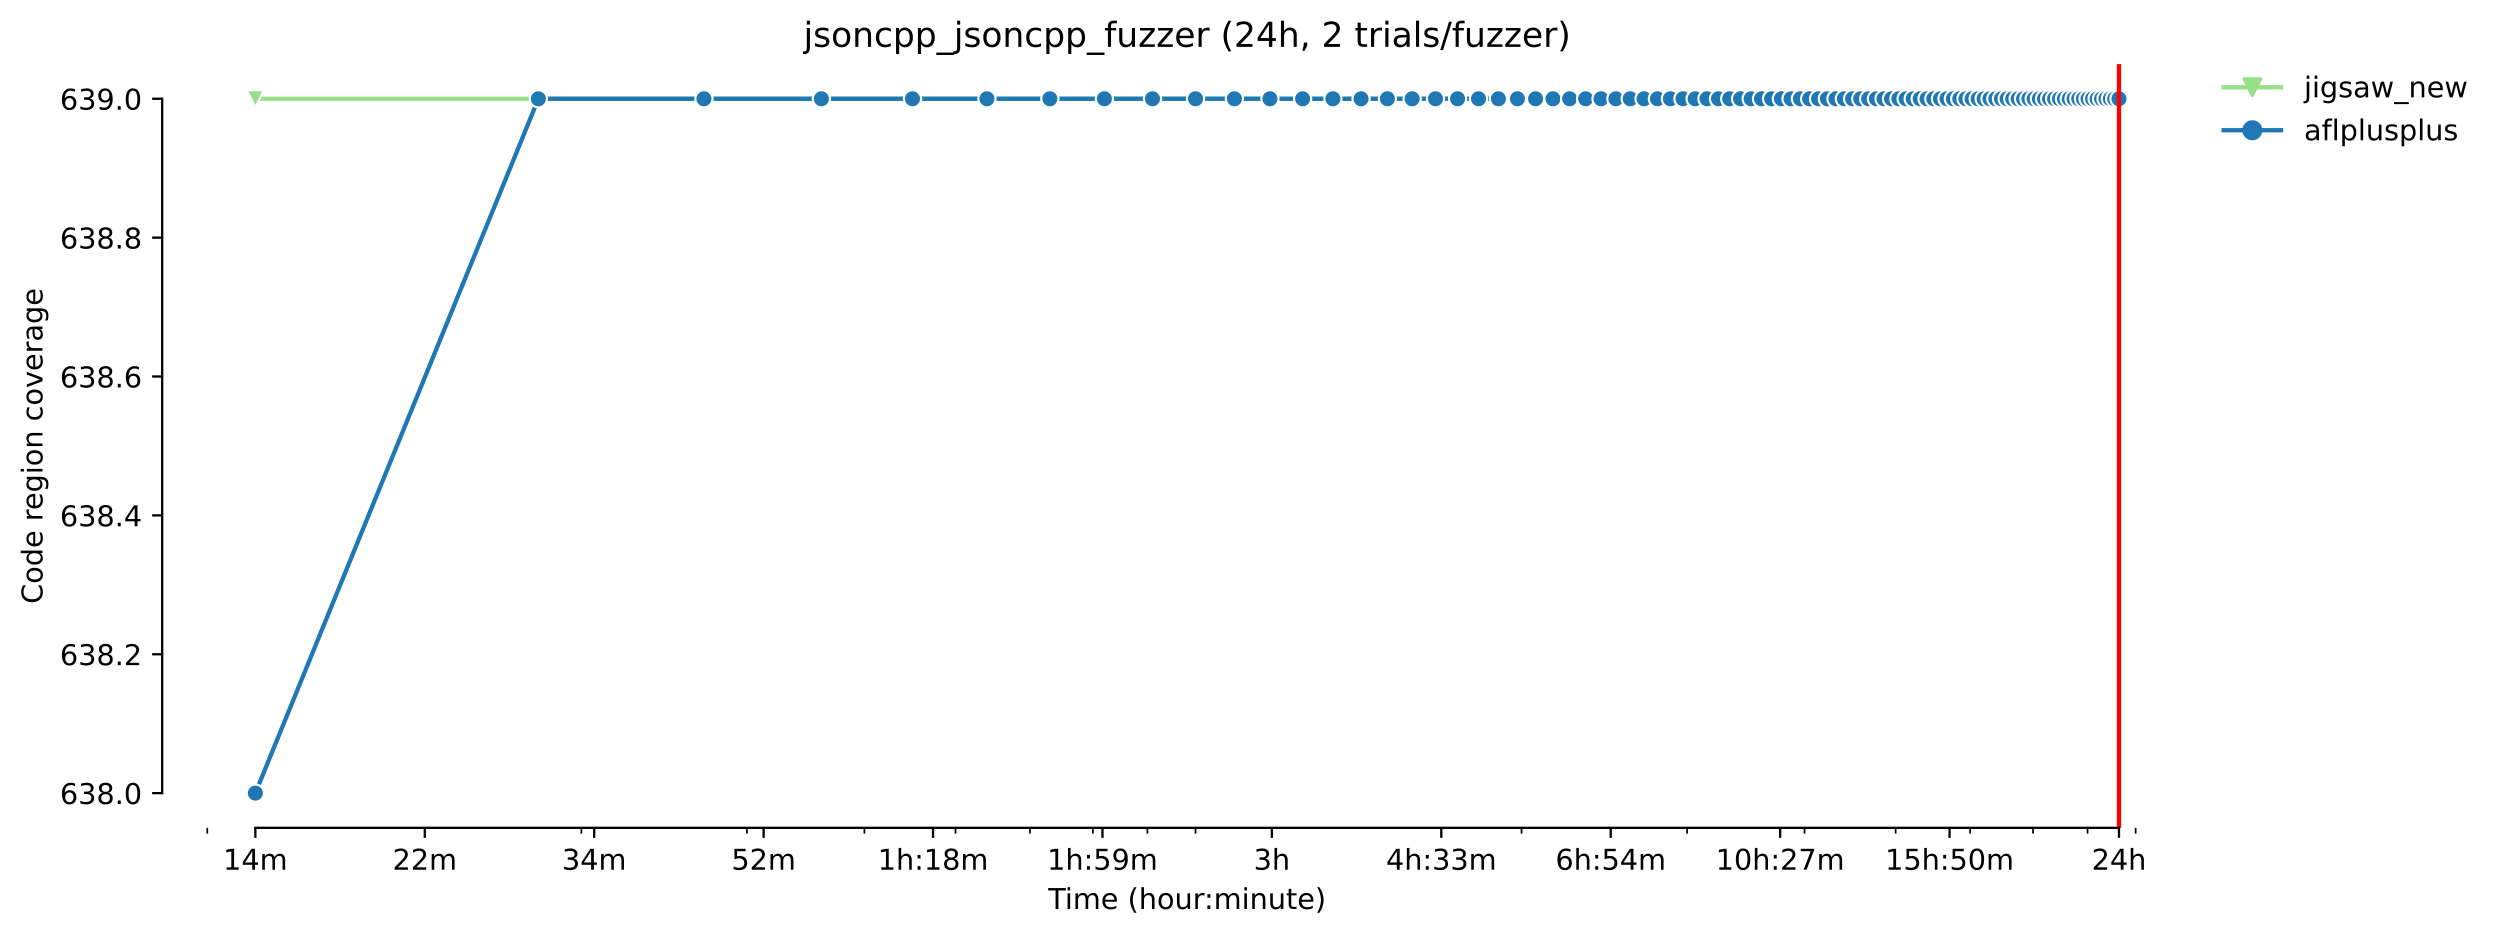 <?xml version="1.0" encoding="utf-8" standalone="no"?>
<!DOCTYPE svg PUBLIC "-//W3C//DTD SVG 1.1//EN"
  "http://www.w3.org/Graphics/SVG/1.1/DTD/svg11.dtd">
<!-- Created with matplotlib (https://matplotlib.org/) -->
<svg height="325.986pt" version="1.1" viewBox="0 0 871.035 325.986" width="871.035pt" xmlns="http://www.w3.org/2000/svg" xmlns:xlink="http://www.w3.org/1999/xlink">
 <defs>
  <style type="text/css">*{stroke-linecap:butt;stroke-linejoin:round;}</style>
 </defs>
 <g id="figure_1">
  <g id="patch_1">
   <path d="M 0 325.986 
L 871.035 325.986 
L 871.035 0 
L 0 0 
z
" style="fill:#ffffff;"/>
  </g>
  <g id="axes_1">
   <g id="patch_2">
    <path d="M 56.506 288.43 
L 770.746 288.43 
L 770.746 22.318 
L 56.506 22.318 
z
" style="fill:#ffffff;"/>
   </g>
   <g id="PolyCollection_1">
    <defs>
     <path d="M 88.972 -291.572 
L 88.972 -291.572 
L 187.577 -291.572 
L 245.257 -291.572 
L 286.181 -291.572 
L 317.925 -291.572 
L 343.861 -291.572 
L 365.79 -291.572 
L 384.786 -291.572 
L 401.542 -291.572 
L 416.53 -291.572 
L 430.088 -291.572 
L 442.466 -291.572 
L 453.853 -291.572 
L 464.395 -291.572 
L 474.21 -291.572 
L 483.391 -291.572 
L 492.015 -291.572 
L 500.146 -291.572 
L 507.838 -291.572 
L 515.135 -291.572 
L 522.075 -291.572 
L 528.693 -291.572 
L 535.017 -291.572 
L 541.071 -291.572 
L 546.878 -291.572 
L 552.458 -291.572 
L 557.827 -291.572 
L 563 -291.572 
L 567.992 -291.572 
L 572.815 -291.572 
L 577.479 -291.572 
L 581.996 -291.572 
L 586.373 -291.572 
L 590.62 -291.572 
L 594.744 -291.572 
L 598.751 -291.572 
L 602.649 -291.572 
L 606.443 -291.572 
L 610.138 -291.572 
L 613.74 -291.572 
L 617.252 -291.572 
L 620.68 -291.572 
L 624.028 -291.572 
L 627.298 -291.572 
L 630.495 -291.572 
L 633.622 -291.572 
L 636.681 -291.572 
L 639.676 -291.572 
L 642.609 -291.572 
L 645.483 -291.572 
L 648.3 -291.572 
L 651.063 -291.572 
L 653.772 -291.572 
L 656.431 -291.572 
L 659.042 -291.572 
L 661.605 -291.572 
L 664.123 -291.572 
L 666.597 -291.572 
L 669.029 -291.572 
L 671.42 -291.572 
L 673.771 -291.572 
L 676.084 -291.572 
L 678.36 -291.572 
L 680.601 -291.572 
L 682.806 -291.572 
L 684.978 -291.572 
L 687.117 -291.572 
L 689.225 -291.572 
L 691.302 -291.572 
L 693.349 -291.572 
L 695.366 -291.572 
L 697.356 -291.572 
L 699.318 -291.572 
L 701.254 -291.572 
L 703.163 -291.572 
L 705.048 -291.572 
L 706.907 -291.572 
L 708.743 -291.572 
L 710.555 -291.572 
L 712.344 -291.572 
L 714.112 -291.572 
L 715.857 -291.572 
L 717.581 -291.572 
L 719.285 -291.572 
L 720.969 -291.572 
L 722.632 -291.572 
L 724.277 -291.572 
L 725.903 -291.572 
L 727.51 -291.572 
L 729.1 -291.572 
L 730.672 -291.572 
L 732.226 -291.572 
L 733.764 -291.572 
L 735.286 -291.572 
L 736.791 -291.572 
L 738.281 -291.572 
L 738.281 -291.572 
L 738.281 -291.572 
L 736.791 -291.572 
L 735.286 -291.572 
L 733.764 -291.572 
L 732.226 -291.572 
L 730.672 -291.572 
L 729.1 -291.572 
L 727.51 -291.572 
L 725.903 -291.572 
L 724.277 -291.572 
L 722.632 -291.572 
L 720.969 -291.572 
L 719.285 -291.572 
L 717.581 -291.572 
L 715.857 -291.572 
L 714.112 -291.572 
L 712.344 -291.572 
L 710.555 -291.572 
L 708.743 -291.572 
L 706.907 -291.572 
L 705.048 -291.572 
L 703.163 -291.572 
L 701.254 -291.572 
L 699.318 -291.572 
L 697.356 -291.572 
L 695.366 -291.572 
L 693.349 -291.572 
L 691.302 -291.572 
L 689.225 -291.572 
L 687.117 -291.572 
L 684.978 -291.572 
L 682.806 -291.572 
L 680.601 -291.572 
L 678.36 -291.572 
L 676.084 -291.572 
L 673.771 -291.572 
L 671.42 -291.572 
L 669.029 -291.572 
L 666.597 -291.572 
L 664.123 -291.572 
L 661.605 -291.572 
L 659.042 -291.572 
L 656.431 -291.572 
L 653.772 -291.572 
L 651.063 -291.572 
L 648.3 -291.572 
L 645.483 -291.572 
L 642.609 -291.572 
L 639.676 -291.572 
L 636.681 -291.572 
L 633.622 -291.572 
L 630.495 -291.572 
L 627.298 -291.572 
L 624.028 -291.572 
L 620.68 -291.572 
L 617.252 -291.572 
L 613.74 -291.572 
L 610.138 -291.572 
L 606.443 -291.572 
L 602.649 -291.572 
L 598.751 -291.572 
L 594.744 -291.572 
L 590.62 -291.572 
L 586.373 -291.572 
L 581.996 -291.572 
L 577.479 -291.572 
L 572.815 -291.572 
L 567.992 -291.572 
L 563 -291.572 
L 557.827 -291.572 
L 552.458 -291.572 
L 546.878 -291.572 
L 541.071 -291.572 
L 535.017 -291.572 
L 528.693 -291.572 
L 522.075 -291.572 
L 515.135 -291.572 
L 507.838 -291.572 
L 500.146 -291.572 
L 492.015 -291.572 
L 483.391 -291.572 
L 474.21 -291.572 
L 464.395 -291.572 
L 453.853 -291.572 
L 442.466 -291.572 
L 430.088 -291.572 
L 416.53 -291.572 
L 401.542 -291.572 
L 384.786 -291.572 
L 365.79 -291.572 
L 343.861 -291.572 
L 317.925 -291.572 
L 286.181 -291.572 
L 245.257 -291.572 
L 187.577 -291.572 
L 88.972 -291.572 
z
" id="m62d2d9fde4" style="stroke:#98df8a;stroke-opacity:0.2;"/>
    </defs>
    <g clip-path="url(#pfbd33a8411)">
     <use style="fill:#98df8a;fill-opacity:0.2;stroke:#98df8a;stroke-opacity:0.2;" x="0" xlink:href="#m62d2d9fde4" y="325.986"/>
    </g>
   </g>
   <g id="PolyCollection_2">
    <defs>
     <path d="M 88.972 -49.652 
L 88.972 -49.652 
L 187.577 -291.572 
L 245.257 -291.572 
L 286.181 -291.572 
L 317.925 -291.572 
L 343.861 -291.572 
L 365.79 -291.572 
L 384.786 -291.572 
L 401.542 -291.572 
L 416.53 -291.572 
L 430.088 -291.572 
L 442.466 -291.572 
L 453.853 -291.572 
L 464.395 -291.572 
L 474.21 -291.572 
L 483.391 -291.572 
L 492.015 -291.572 
L 500.146 -291.572 
L 507.838 -291.572 
L 515.135 -291.572 
L 522.075 -291.572 
L 528.693 -291.572 
L 535.017 -291.572 
L 541.071 -291.572 
L 546.878 -291.572 
L 552.458 -291.572 
L 557.827 -291.572 
L 563 -291.572 
L 567.992 -291.572 
L 572.815 -291.572 
L 577.479 -291.572 
L 581.996 -291.572 
L 586.373 -291.572 
L 590.62 -291.572 
L 594.744 -291.572 
L 598.751 -291.572 
L 602.649 -291.572 
L 606.443 -291.572 
L 610.138 -291.572 
L 613.74 -291.572 
L 617.252 -291.572 
L 620.68 -291.572 
L 624.028 -291.572 
L 627.298 -291.572 
L 630.495 -291.572 
L 633.622 -291.572 
L 636.681 -291.572 
L 639.676 -291.572 
L 642.609 -291.572 
L 645.483 -291.572 
L 648.3 -291.572 
L 651.063 -291.572 
L 653.772 -291.572 
L 656.431 -291.572 
L 659.042 -291.572 
L 661.605 -291.572 
L 664.123 -291.572 
L 666.597 -291.572 
L 669.029 -291.572 
L 671.42 -291.572 
L 673.771 -291.572 
L 676.084 -291.572 
L 678.36 -291.572 
L 680.601 -291.572 
L 682.806 -291.572 
L 684.978 -291.572 
L 687.117 -291.572 
L 689.225 -291.572 
L 691.302 -291.572 
L 693.349 -291.572 
L 695.366 -291.572 
L 697.356 -291.572 
L 699.318 -291.572 
L 701.254 -291.572 
L 703.163 -291.572 
L 705.048 -291.572 
L 706.907 -291.572 
L 708.743 -291.572 
L 710.555 -291.572 
L 712.344 -291.572 
L 714.112 -291.572 
L 715.857 -291.572 
L 717.581 -291.572 
L 719.285 -291.572 
L 720.969 -291.572 
L 722.632 -291.572 
L 724.277 -291.572 
L 725.903 -291.572 
L 727.51 -291.572 
L 729.1 -291.572 
L 730.672 -291.572 
L 732.226 -291.572 
L 733.764 -291.572 
L 735.286 -291.572 
L 736.791 -291.572 
L 738.281 -291.572 
L 738.281 -291.572 
L 738.281 -291.572 
L 736.791 -291.572 
L 735.286 -291.572 
L 733.764 -291.572 
L 732.226 -291.572 
L 730.672 -291.572 
L 729.1 -291.572 
L 727.51 -291.572 
L 725.903 -291.572 
L 724.277 -291.572 
L 722.632 -291.572 
L 720.969 -291.572 
L 719.285 -291.572 
L 717.581 -291.572 
L 715.857 -291.572 
L 714.112 -291.572 
L 712.344 -291.572 
L 710.555 -291.572 
L 708.743 -291.572 
L 706.907 -291.572 
L 705.048 -291.572 
L 703.163 -291.572 
L 701.254 -291.572 
L 699.318 -291.572 
L 697.356 -291.572 
L 695.366 -291.572 
L 693.349 -291.572 
L 691.302 -291.572 
L 689.225 -291.572 
L 687.117 -291.572 
L 684.978 -291.572 
L 682.806 -291.572 
L 680.601 -291.572 
L 678.36 -291.572 
L 676.084 -291.572 
L 673.771 -291.572 
L 671.42 -291.572 
L 669.029 -291.572 
L 666.597 -291.572 
L 664.123 -291.572 
L 661.605 -291.572 
L 659.042 -291.572 
L 656.431 -291.572 
L 653.772 -291.572 
L 651.063 -291.572 
L 648.3 -291.572 
L 645.483 -291.572 
L 642.609 -291.572 
L 639.676 -291.572 
L 636.681 -291.572 
L 633.622 -291.572 
L 630.495 -291.572 
L 627.298 -291.572 
L 624.028 -291.572 
L 620.68 -291.572 
L 617.252 -291.572 
L 613.74 -291.572 
L 610.138 -291.572 
L 606.443 -291.572 
L 602.649 -291.572 
L 598.751 -291.572 
L 594.744 -291.572 
L 590.62 -291.572 
L 586.373 -291.572 
L 581.996 -291.572 
L 577.479 -291.572 
L 572.815 -291.572 
L 567.992 -291.572 
L 563 -291.572 
L 557.827 -291.572 
L 552.458 -291.572 
L 546.878 -291.572 
L 541.071 -291.572 
L 535.017 -291.572 
L 528.693 -291.572 
L 522.075 -291.572 
L 515.135 -291.572 
L 507.838 -291.572 
L 500.146 -291.572 
L 492.015 -291.572 
L 483.391 -291.572 
L 474.21 -291.572 
L 464.395 -291.572 
L 453.853 -291.572 
L 442.466 -291.572 
L 430.088 -291.572 
L 416.53 -291.572 
L 401.542 -291.572 
L 384.786 -291.572 
L 365.79 -291.572 
L 343.861 -291.572 
L 317.925 -291.572 
L 286.181 -291.572 
L 245.257 -291.572 
L 187.577 -291.572 
L 88.972 -49.652 
z
" id="m4f7d9fb1a8" style="stroke:#1f77b4;stroke-opacity:0.2;"/>
    </defs>
    <g clip-path="url(#pfbd33a8411)">
     <use style="fill:#1f77b4;fill-opacity:0.2;stroke:#1f77b4;stroke-opacity:0.2;" x="0" xlink:href="#m4f7d9fb1a8" y="325.986"/>
    </g>
   </g>
   <g id="matplotlib.axis_1">
    <g id="xtick_1">
     <g id="line2d_1">
      <defs>
       <path d="M 0 0 
L 0 3.5 
" id="m8407ba9804" style="stroke:#000000;stroke-width:0.8;"/>
      </defs>
      <g>
       <use style="stroke:#000000;stroke-width:0.8;" x="88.972" xlink:href="#m8407ba9804" y="288.43"/>
      </g>
     </g>
     <g id="text_1">
      <!-- 14m -->
      <g transform="translate(77.739 303.029)scale(0.1 -0.1)">
       <defs>
        <path d="M 12.406 8.297 
L 28.516 8.297 
L 28.516 63.922 
L 10.984 60.406 
L 10.984 69.391 
L 28.422 72.906 
L 38.281 72.906 
L 38.281 8.297 
L 54.391 8.297 
L 54.391 0 
L 12.406 0 
z
" id="DejaVuSans-49"/>
        <path d="M 37.797 64.312 
L 12.891 25.391 
L 37.797 25.391 
z
M 35.203 72.906 
L 47.609 72.906 
L 47.609 25.391 
L 58.016 25.391 
L 58.016 17.188 
L 47.609 17.188 
L 47.609 0 
L 37.797 0 
L 37.797 17.188 
L 4.891 17.188 
L 4.891 26.703 
z
" id="DejaVuSans-52"/>
        <path d="M 52 44.188 
Q 55.375 50.25 60.062 53.125 
Q 64.75 56 71.094 56 
Q 79.641 56 84.281 50.016 
Q 88.922 44.047 88.922 33.016 
L 88.922 0 
L 79.891 0 
L 79.891 32.719 
Q 79.891 40.578 77.094 44.375 
Q 74.312 48.188 68.609 48.188 
Q 61.625 48.188 57.562 43.547 
Q 53.516 38.922 53.516 30.906 
L 53.516 0 
L 44.484 0 
L 44.484 32.719 
Q 44.484 40.625 41.703 44.406 
Q 38.922 48.188 33.109 48.188 
Q 26.219 48.188 22.156 43.531 
Q 18.109 38.875 18.109 30.906 
L 18.109 0 
L 9.078 0 
L 9.078 54.688 
L 18.109 54.688 
L 18.109 46.188 
Q 21.188 51.219 25.484 53.609 
Q 29.781 56 35.688 56 
Q 41.656 56 45.828 52.969 
Q 50 49.953 52 44.188 
z
" id="DejaVuSans-109"/>
       </defs>
       <use xlink:href="#DejaVuSans-49"/>
       <use x="63.623" xlink:href="#DejaVuSans-52"/>
       <use x="127.246" xlink:href="#DejaVuSans-109"/>
      </g>
     </g>
    </g>
    <g id="xtick_2">
     <g id="line2d_2">
      <g>
       <use style="stroke:#000000;stroke-width:0.8;" x="148" xlink:href="#m8407ba9804" y="288.43"/>
      </g>
     </g>
     <g id="text_2">
      <!-- 22m -->
      <g transform="translate(136.767 303.029)scale(0.1 -0.1)">
       <defs>
        <path d="M 19.188 8.297 
L 53.609 8.297 
L 53.609 0 
L 7.328 0 
L 7.328 8.297 
Q 12.938 14.109 22.625 23.891 
Q 32.328 33.688 34.812 36.531 
Q 39.547 41.844 41.422 45.531 
Q 43.312 49.219 43.312 52.781 
Q 43.312 58.594 39.234 62.25 
Q 35.156 65.922 28.609 65.922 
Q 23.969 65.922 18.812 64.312 
Q 13.672 62.703 7.812 59.422 
L 7.812 69.391 
Q 13.766 71.781 18.938 73 
Q 24.125 74.219 28.422 74.219 
Q 39.75 74.219 46.484 68.547 
Q 53.219 62.891 53.219 53.422 
Q 53.219 48.922 51.531 44.891 
Q 49.859 40.875 45.406 35.406 
Q 44.188 33.984 37.641 27.219 
Q 31.109 20.453 19.188 8.297 
z
" id="DejaVuSans-50"/>
       </defs>
       <use xlink:href="#DejaVuSans-50"/>
       <use x="63.623" xlink:href="#DejaVuSans-50"/>
       <use x="127.246" xlink:href="#DejaVuSans-109"/>
      </g>
     </g>
    </g>
    <g id="xtick_3">
     <g id="line2d_3">
      <g>
       <use style="stroke:#000000;stroke-width:0.8;" x="207.028" xlink:href="#m8407ba9804" y="288.43"/>
      </g>
     </g>
     <g id="text_3">
      <!-- 34m -->
      <g transform="translate(195.795 303.029)scale(0.1 -0.1)">
       <defs>
        <path d="M 40.578 39.312 
Q 47.656 37.797 51.625 33 
Q 55.609 28.219 55.609 21.188 
Q 55.609 10.406 48.188 4.484 
Q 40.766 -1.422 27.094 -1.422 
Q 22.516 -1.422 17.656 -0.516 
Q 12.797 0.391 7.625 2.203 
L 7.625 11.719 
Q 11.719 9.328 16.594 8.109 
Q 21.484 6.891 26.812 6.891 
Q 36.078 6.891 40.938 10.547 
Q 45.797 14.203 45.797 21.188 
Q 45.797 27.641 41.281 31.266 
Q 36.766 34.906 28.719 34.906 
L 20.219 34.906 
L 20.219 43.016 
L 29.109 43.016 
Q 36.375 43.016 40.234 45.922 
Q 44.094 48.828 44.094 54.297 
Q 44.094 59.906 40.109 62.906 
Q 36.141 65.922 28.719 65.922 
Q 24.656 65.922 20.016 65.031 
Q 15.375 64.156 9.812 62.312 
L 9.812 71.094 
Q 15.438 72.656 20.344 73.438 
Q 25.25 74.219 29.594 74.219 
Q 40.828 74.219 47.359 69.109 
Q 53.906 64.016 53.906 55.328 
Q 53.906 49.266 50.438 45.094 
Q 46.969 40.922 40.578 39.312 
z
" id="DejaVuSans-51"/>
       </defs>
       <use xlink:href="#DejaVuSans-51"/>
       <use x="63.623" xlink:href="#DejaVuSans-52"/>
       <use x="127.246" xlink:href="#DejaVuSans-109"/>
      </g>
     </g>
    </g>
    <g id="xtick_4">
     <g id="line2d_4">
      <g>
       <use style="stroke:#000000;stroke-width:0.8;" x="266.056" xlink:href="#m8407ba9804" y="288.43"/>
      </g>
     </g>
     <g id="text_4">
      <!-- 52m -->
      <g transform="translate(254.824 303.029)scale(0.1 -0.1)">
       <defs>
        <path d="M 10.797 72.906 
L 49.516 72.906 
L 49.516 64.594 
L 19.828 64.594 
L 19.828 46.734 
Q 21.969 47.469 24.109 47.828 
Q 26.266 48.188 28.422 48.188 
Q 40.625 48.188 47.75 41.5 
Q 54.891 34.812 54.891 23.391 
Q 54.891 11.625 47.562 5.094 
Q 40.234 -1.422 26.906 -1.422 
Q 22.312 -1.422 17.547 -0.641 
Q 12.797 0.141 7.719 1.703 
L 7.719 11.625 
Q 12.109 9.234 16.797 8.062 
Q 21.484 6.891 26.703 6.891 
Q 35.156 6.891 40.078 11.328 
Q 45.016 15.766 45.016 23.391 
Q 45.016 31 40.078 35.438 
Q 35.156 39.891 26.703 39.891 
Q 22.75 39.891 18.812 39.016 
Q 14.891 38.141 10.797 36.281 
z
" id="DejaVuSans-53"/>
       </defs>
       <use xlink:href="#DejaVuSans-53"/>
       <use x="63.623" xlink:href="#DejaVuSans-50"/>
       <use x="127.246" xlink:href="#DejaVuSans-109"/>
      </g>
     </g>
    </g>
    <g id="xtick_5">
     <g id="line2d_5">
      <g>
       <use style="stroke:#000000;stroke-width:0.8;" x="325.085" xlink:href="#m8407ba9804" y="288.43"/>
      </g>
     </g>
     <g id="text_5">
      <!-- 1h:18m -->
      <g transform="translate(305.818 303.029)scale(0.1 -0.1)">
       <defs>
        <path d="M 54.891 33.016 
L 54.891 0 
L 45.906 0 
L 45.906 32.719 
Q 45.906 40.484 42.875 44.328 
Q 39.844 48.188 33.797 48.188 
Q 26.516 48.188 22.312 43.547 
Q 18.109 38.922 18.109 30.906 
L 18.109 0 
L 9.078 0 
L 9.078 75.984 
L 18.109 75.984 
L 18.109 46.188 
Q 21.344 51.125 25.703 53.562 
Q 30.078 56 35.797 56 
Q 45.219 56 50.047 50.172 
Q 54.891 44.344 54.891 33.016 
z
" id="DejaVuSans-104"/>
        <path d="M 11.719 12.406 
L 22.016 12.406 
L 22.016 0 
L 11.719 0 
z
M 11.719 51.703 
L 22.016 51.703 
L 22.016 39.312 
L 11.719 39.312 
z
" id="DejaVuSans-58"/>
        <path d="M 31.781 34.625 
Q 24.75 34.625 20.719 30.859 
Q 16.703 27.094 16.703 20.516 
Q 16.703 13.922 20.719 10.156 
Q 24.75 6.391 31.781 6.391 
Q 38.812 6.391 42.859 10.172 
Q 46.922 13.969 46.922 20.516 
Q 46.922 27.094 42.891 30.859 
Q 38.875 34.625 31.781 34.625 
z
M 21.922 38.812 
Q 15.578 40.375 12.031 44.719 
Q 8.5 49.078 8.5 55.328 
Q 8.5 64.062 14.719 69.141 
Q 20.953 74.219 31.781 74.219 
Q 42.672 74.219 48.875 69.141 
Q 55.078 64.062 55.078 55.328 
Q 55.078 49.078 51.531 44.719 
Q 48 40.375 41.703 38.812 
Q 48.828 37.156 52.797 32.312 
Q 56.781 27.484 56.781 20.516 
Q 56.781 9.906 50.312 4.234 
Q 43.844 -1.422 31.781 -1.422 
Q 19.734 -1.422 13.25 4.234 
Q 6.781 9.906 6.781 20.516 
Q 6.781 27.484 10.781 32.312 
Q 14.797 37.156 21.922 38.812 
z
M 18.312 54.391 
Q 18.312 48.734 21.844 45.562 
Q 25.391 42.391 31.781 42.391 
Q 38.141 42.391 41.719 45.562 
Q 45.312 48.734 45.312 54.391 
Q 45.312 60.062 41.719 63.234 
Q 38.141 66.406 31.781 66.406 
Q 25.391 66.406 21.844 63.234 
Q 18.312 60.062 18.312 54.391 
z
" id="DejaVuSans-56"/>
       </defs>
       <use xlink:href="#DejaVuSans-49"/>
       <use x="63.623" xlink:href="#DejaVuSans-104"/>
       <use x="127.002" xlink:href="#DejaVuSans-58"/>
       <use x="160.693" xlink:href="#DejaVuSans-49"/>
       <use x="224.316" xlink:href="#DejaVuSans-56"/>
       <use x="287.939" xlink:href="#DejaVuSans-109"/>
      </g>
     </g>
    </g>
    <g id="xtick_6">
     <g id="line2d_6">
      <g>
       <use style="stroke:#000000;stroke-width:0.8;" x="384.113" xlink:href="#m8407ba9804" y="288.43"/>
      </g>
     </g>
     <g id="text_6">
      <!-- 1h:59m -->
      <g transform="translate(364.846 303.029)scale(0.1 -0.1)">
       <defs>
        <path d="M 10.984 1.516 
L 10.984 10.5 
Q 14.703 8.734 18.5 7.812 
Q 22.312 6.891 25.984 6.891 
Q 35.75 6.891 40.891 13.453 
Q 46.047 20.016 46.781 33.406 
Q 43.953 29.203 39.594 26.953 
Q 35.25 24.703 29.984 24.703 
Q 19.047 24.703 12.672 31.312 
Q 6.297 37.938 6.297 49.422 
Q 6.297 60.641 12.938 67.422 
Q 19.578 74.219 30.609 74.219 
Q 43.266 74.219 49.922 64.516 
Q 56.594 54.828 56.594 36.375 
Q 56.594 19.141 48.406 8.859 
Q 40.234 -1.422 26.422 -1.422 
Q 22.703 -1.422 18.891 -0.688 
Q 15.094 0.047 10.984 1.516 
z
M 30.609 32.422 
Q 37.25 32.422 41.125 36.953 
Q 45.016 41.5 45.016 49.422 
Q 45.016 57.281 41.125 61.844 
Q 37.25 66.406 30.609 66.406 
Q 23.969 66.406 20.094 61.844 
Q 16.219 57.281 16.219 49.422 
Q 16.219 41.5 20.094 36.953 
Q 23.969 32.422 30.609 32.422 
z
" id="DejaVuSans-57"/>
       </defs>
       <use xlink:href="#DejaVuSans-49"/>
       <use x="63.623" xlink:href="#DejaVuSans-104"/>
       <use x="127.002" xlink:href="#DejaVuSans-58"/>
       <use x="160.693" xlink:href="#DejaVuSans-53"/>
       <use x="224.316" xlink:href="#DejaVuSans-57"/>
       <use x="287.939" xlink:href="#DejaVuSans-109"/>
      </g>
     </g>
    </g>
    <g id="xtick_7">
     <g id="line2d_7">
      <g>
       <use style="stroke:#000000;stroke-width:0.8;" x="443.141" xlink:href="#m8407ba9804" y="288.43"/>
      </g>
     </g>
     <g id="text_7">
      <!-- 3h -->
      <g transform="translate(436.791 303.029)scale(0.1 -0.1)">
       <use xlink:href="#DejaVuSans-51"/>
       <use x="63.623" xlink:href="#DejaVuSans-104"/>
      </g>
     </g>
    </g>
    <g id="xtick_8">
     <g id="line2d_8">
      <g>
       <use style="stroke:#000000;stroke-width:0.8;" x="502.169" xlink:href="#m8407ba9804" y="288.43"/>
      </g>
     </g>
     <g id="text_8">
      <!-- 4h:33m -->
      <g transform="translate(482.902 303.029)scale(0.1 -0.1)">
       <use xlink:href="#DejaVuSans-52"/>
       <use x="63.623" xlink:href="#DejaVuSans-104"/>
       <use x="127.002" xlink:href="#DejaVuSans-58"/>
       <use x="160.693" xlink:href="#DejaVuSans-51"/>
       <use x="224.316" xlink:href="#DejaVuSans-51"/>
       <use x="287.939" xlink:href="#DejaVuSans-109"/>
      </g>
     </g>
    </g>
    <g id="xtick_9">
     <g id="line2d_9">
      <g>
       <use style="stroke:#000000;stroke-width:0.8;" x="561.198" xlink:href="#m8407ba9804" y="288.43"/>
      </g>
     </g>
     <g id="text_9">
      <!-- 6h:54m -->
      <g transform="translate(541.931 303.029)scale(0.1 -0.1)">
       <defs>
        <path d="M 33.016 40.375 
Q 26.375 40.375 22.484 35.828 
Q 18.609 31.297 18.609 23.391 
Q 18.609 15.531 22.484 10.953 
Q 26.375 6.391 33.016 6.391 
Q 39.656 6.391 43.531 10.953 
Q 47.406 15.531 47.406 23.391 
Q 47.406 31.297 43.531 35.828 
Q 39.656 40.375 33.016 40.375 
z
M 52.594 71.297 
L 52.594 62.312 
Q 48.875 64.062 45.094 64.984 
Q 41.312 65.922 37.594 65.922 
Q 27.828 65.922 22.672 59.328 
Q 17.531 52.734 16.797 39.406 
Q 19.672 43.656 24.016 45.922 
Q 28.375 48.188 33.594 48.188 
Q 44.578 48.188 50.953 41.516 
Q 57.328 34.859 57.328 23.391 
Q 57.328 12.156 50.688 5.359 
Q 44.047 -1.422 33.016 -1.422 
Q 20.359 -1.422 13.672 8.266 
Q 6.984 17.969 6.984 36.375 
Q 6.984 53.656 15.188 63.938 
Q 23.391 74.219 37.203 74.219 
Q 40.922 74.219 44.703 73.484 
Q 48.484 72.75 52.594 71.297 
z
" id="DejaVuSans-54"/>
       </defs>
       <use xlink:href="#DejaVuSans-54"/>
       <use x="63.623" xlink:href="#DejaVuSans-104"/>
       <use x="127.002" xlink:href="#DejaVuSans-58"/>
       <use x="160.693" xlink:href="#DejaVuSans-53"/>
       <use x="224.316" xlink:href="#DejaVuSans-52"/>
       <use x="287.939" xlink:href="#DejaVuSans-109"/>
      </g>
     </g>
    </g>
    <g id="xtick_10">
     <g id="line2d_10">
      <g>
       <use style="stroke:#000000;stroke-width:0.8;" x="620.226" xlink:href="#m8407ba9804" y="288.43"/>
      </g>
     </g>
     <g id="text_10">
      <!-- 10h:27m -->
      <g transform="translate(597.778 303.029)scale(0.1 -0.1)">
       <defs>
        <path d="M 31.781 66.406 
Q 24.172 66.406 20.328 58.906 
Q 16.5 51.422 16.5 36.375 
Q 16.5 21.391 20.328 13.891 
Q 24.172 6.391 31.781 6.391 
Q 39.453 6.391 43.281 13.891 
Q 47.125 21.391 47.125 36.375 
Q 47.125 51.422 43.281 58.906 
Q 39.453 66.406 31.781 66.406 
z
M 31.781 74.219 
Q 44.047 74.219 50.516 64.516 
Q 56.984 54.828 56.984 36.375 
Q 56.984 17.969 50.516 8.266 
Q 44.047 -1.422 31.781 -1.422 
Q 19.531 -1.422 13.062 8.266 
Q 6.594 17.969 6.594 36.375 
Q 6.594 54.828 13.062 64.516 
Q 19.531 74.219 31.781 74.219 
z
" id="DejaVuSans-48"/>
        <path d="M 8.203 72.906 
L 55.078 72.906 
L 55.078 68.703 
L 28.609 0 
L 18.312 0 
L 43.219 64.594 
L 8.203 64.594 
z
" id="DejaVuSans-55"/>
       </defs>
       <use xlink:href="#DejaVuSans-49"/>
       <use x="63.623" xlink:href="#DejaVuSans-48"/>
       <use x="127.246" xlink:href="#DejaVuSans-104"/>
       <use x="190.625" xlink:href="#DejaVuSans-58"/>
       <use x="224.316" xlink:href="#DejaVuSans-50"/>
       <use x="287.939" xlink:href="#DejaVuSans-55"/>
       <use x="351.562" xlink:href="#DejaVuSans-109"/>
      </g>
     </g>
    </g>
    <g id="xtick_11">
     <g id="line2d_11">
      <g>
       <use style="stroke:#000000;stroke-width:0.8;" x="679.254" xlink:href="#m8407ba9804" y="288.43"/>
      </g>
     </g>
     <g id="text_11">
      <!-- 15h:50m -->
      <g transform="translate(656.806 303.029)scale(0.1 -0.1)">
       <use xlink:href="#DejaVuSans-49"/>
       <use x="63.623" xlink:href="#DejaVuSans-53"/>
       <use x="127.246" xlink:href="#DejaVuSans-104"/>
       <use x="190.625" xlink:href="#DejaVuSans-58"/>
       <use x="224.316" xlink:href="#DejaVuSans-53"/>
       <use x="287.939" xlink:href="#DejaVuSans-48"/>
       <use x="351.562" xlink:href="#DejaVuSans-109"/>
      </g>
     </g>
    </g>
    <g id="xtick_12">
     <g id="line2d_12">
      <g>
       <use style="stroke:#000000;stroke-width:0.8;" x="738.282" xlink:href="#m8407ba9804" y="288.43"/>
      </g>
     </g>
     <g id="text_12">
      <!-- 24h -->
      <g transform="translate(728.751 303.029)scale(0.1 -0.1)">
       <use xlink:href="#DejaVuSans-50"/>
       <use x="63.623" xlink:href="#DejaVuSans-52"/>
       <use x="127.246" xlink:href="#DejaVuSans-104"/>
      </g>
     </g>
    </g>
    <g id="xtick_13">
     <g id="line2d_13">
      <defs>
       <path d="M 0 0 
L 0 2 
" id="md5f21cf0e0" style="stroke:#000000;stroke-width:0.6;"/>
      </defs>
      <g>
       <use style="stroke:#000000;stroke-width:0.6;" x="72.216" xlink:href="#md5f21cf0e0" y="288.43"/>
      </g>
     </g>
    </g>
    <g id="xtick_14">
     <g id="line2d_14">
      <g>
       <use style="stroke:#000000;stroke-width:0.6;" x="202.565" xlink:href="#md5f21cf0e0" y="288.43"/>
      </g>
     </g>
    </g>
    <g id="xtick_15">
     <g id="line2d_15">
      <g>
       <use style="stroke:#000000;stroke-width:0.6;" x="260.245" xlink:href="#md5f21cf0e0" y="288.43"/>
      </g>
     </g>
    </g>
    <g id="xtick_16">
     <g id="line2d_16">
      <g>
       <use style="stroke:#000000;stroke-width:0.6;" x="301.17" xlink:href="#md5f21cf0e0" y="288.43"/>
      </g>
     </g>
    </g>
    <g id="xtick_17">
     <g id="line2d_17">
      <g>
       <use style="stroke:#000000;stroke-width:0.6;" x="332.913" xlink:href="#md5f21cf0e0" y="288.43"/>
      </g>
     </g>
    </g>
    <g id="xtick_18">
     <g id="line2d_18">
      <g>
       <use style="stroke:#000000;stroke-width:0.6;" x="358.85" xlink:href="#md5f21cf0e0" y="288.43"/>
      </g>
     </g>
    </g>
    <g id="xtick_19">
     <g id="line2d_19">
      <g>
       <use style="stroke:#000000;stroke-width:0.6;" x="380.779" xlink:href="#md5f21cf0e0" y="288.43"/>
      </g>
     </g>
    </g>
    <g id="xtick_20">
     <g id="line2d_20">
      <g>
       <use style="stroke:#000000;stroke-width:0.6;" x="399.774" xlink:href="#md5f21cf0e0" y="288.43"/>
      </g>
     </g>
    </g>
    <g id="xtick_21">
     <g id="line2d_21">
      <g>
       <use style="stroke:#000000;stroke-width:0.6;" x="416.53" xlink:href="#md5f21cf0e0" y="288.43"/>
      </g>
     </g>
    </g>
    <g id="xtick_22">
     <g id="line2d_22">
      <g>
       <use style="stroke:#000000;stroke-width:0.6;" x="530.123" xlink:href="#md5f21cf0e0" y="288.43"/>
      </g>
     </g>
    </g>
    <g id="xtick_23">
     <g id="line2d_23">
      <g>
       <use style="stroke:#000000;stroke-width:0.6;" x="587.803" xlink:href="#md5f21cf0e0" y="288.43"/>
      </g>
     </g>
    </g>
    <g id="xtick_24">
     <g id="line2d_24">
      <g>
       <use style="stroke:#000000;stroke-width:0.6;" x="628.728" xlink:href="#md5f21cf0e0" y="288.43"/>
      </g>
     </g>
    </g>
    <g id="xtick_25">
     <g id="line2d_25">
      <g>
       <use style="stroke:#000000;stroke-width:0.6;" x="660.471" xlink:href="#md5f21cf0e0" y="288.43"/>
      </g>
     </g>
    </g>
    <g id="xtick_26">
     <g id="line2d_26">
      <g>
       <use style="stroke:#000000;stroke-width:0.6;" x="686.408" xlink:href="#md5f21cf0e0" y="288.43"/>
      </g>
     </g>
    </g>
    <g id="xtick_27">
     <g id="line2d_27">
      <g>
       <use style="stroke:#000000;stroke-width:0.6;" x="708.337" xlink:href="#md5f21cf0e0" y="288.43"/>
      </g>
     </g>
    </g>
    <g id="xtick_28">
     <g id="line2d_28">
      <g>
       <use style="stroke:#000000;stroke-width:0.6;" x="727.333" xlink:href="#md5f21cf0e0" y="288.43"/>
      </g>
     </g>
    </g>
    <g id="xtick_29">
     <g id="line2d_29">
      <g>
       <use style="stroke:#000000;stroke-width:0.6;" x="744.088" xlink:href="#md5f21cf0e0" y="288.43"/>
      </g>
     </g>
    </g>
    <g id="text_13">
     <!-- Time (hour:minute) -->
     <g transform="translate(365.219 316.707)scale(0.1 -0.1)">
      <defs>
       <path d="M -0.297 72.906 
L 61.375 72.906 
L 61.375 64.594 
L 35.5 64.594 
L 35.5 0 
L 25.594 0 
L 25.594 64.594 
L -0.297 64.594 
z
" id="DejaVuSans-84"/>
       <path d="M 9.422 54.688 
L 18.406 54.688 
L 18.406 0 
L 9.422 0 
z
M 9.422 75.984 
L 18.406 75.984 
L 18.406 64.594 
L 9.422 64.594 
z
" id="DejaVuSans-105"/>
       <path d="M 56.203 29.594 
L 56.203 25.203 
L 14.891 25.203 
Q 15.484 15.922 20.484 11.062 
Q 25.484 6.203 34.422 6.203 
Q 39.594 6.203 44.453 7.469 
Q 49.312 8.734 54.109 11.281 
L 54.109 2.781 
Q 49.266 0.734 44.188 -0.344 
Q 39.109 -1.422 33.891 -1.422 
Q 20.797 -1.422 13.156 6.188 
Q 5.516 13.812 5.516 26.812 
Q 5.516 40.234 12.766 48.109 
Q 20.016 56 32.328 56 
Q 43.359 56 49.781 48.891 
Q 56.203 41.797 56.203 29.594 
z
M 47.219 32.234 
Q 47.125 39.594 43.094 43.984 
Q 39.062 48.391 32.422 48.391 
Q 24.906 48.391 20.391 44.141 
Q 15.875 39.891 15.188 32.172 
z
" id="DejaVuSans-101"/>
       <path id="DejaVuSans-32"/>
       <path d="M 31 75.875 
Q 24.469 64.656 21.281 53.656 
Q 18.109 42.672 18.109 31.391 
Q 18.109 20.125 21.312 9.062 
Q 24.516 -2 31 -13.188 
L 23.188 -13.188 
Q 15.875 -1.703 12.234 9.375 
Q 8.594 20.453 8.594 31.391 
Q 8.594 42.281 12.203 53.312 
Q 15.828 64.359 23.188 75.875 
z
" id="DejaVuSans-40"/>
       <path d="M 30.609 48.391 
Q 23.391 48.391 19.188 42.75 
Q 14.984 37.109 14.984 27.297 
Q 14.984 17.484 19.156 11.844 
Q 23.344 6.203 30.609 6.203 
Q 37.797 6.203 41.984 11.859 
Q 46.188 17.531 46.188 27.297 
Q 46.188 37.016 41.984 42.703 
Q 37.797 48.391 30.609 48.391 
z
M 30.609 56 
Q 42.328 56 49.016 48.375 
Q 55.719 40.766 55.719 27.297 
Q 55.719 13.875 49.016 6.219 
Q 42.328 -1.422 30.609 -1.422 
Q 18.844 -1.422 12.172 6.219 
Q 5.516 13.875 5.516 27.297 
Q 5.516 40.766 12.172 48.375 
Q 18.844 56 30.609 56 
z
" id="DejaVuSans-111"/>
       <path d="M 8.5 21.578 
L 8.5 54.688 
L 17.484 54.688 
L 17.484 21.922 
Q 17.484 14.156 20.5 10.266 
Q 23.531 6.391 29.594 6.391 
Q 36.859 6.391 41.078 11.031 
Q 45.312 15.672 45.312 23.688 
L 45.312 54.688 
L 54.297 54.688 
L 54.297 0 
L 45.312 0 
L 45.312 8.406 
Q 42.047 3.422 37.719 1 
Q 33.406 -1.422 27.688 -1.422 
Q 18.266 -1.422 13.375 4.438 
Q 8.5 10.297 8.5 21.578 
z
M 31.109 56 
z
" id="DejaVuSans-117"/>
       <path d="M 41.109 46.297 
Q 39.594 47.172 37.812 47.578 
Q 36.031 48 33.891 48 
Q 26.266 48 22.188 43.047 
Q 18.109 38.094 18.109 28.812 
L 18.109 0 
L 9.078 0 
L 9.078 54.688 
L 18.109 54.688 
L 18.109 46.188 
Q 20.953 51.172 25.484 53.578 
Q 30.031 56 36.531 56 
Q 37.453 56 38.578 55.875 
Q 39.703 55.766 41.062 55.516 
z
" id="DejaVuSans-114"/>
       <path d="M 54.891 33.016 
L 54.891 0 
L 45.906 0 
L 45.906 32.719 
Q 45.906 40.484 42.875 44.328 
Q 39.844 48.188 33.797 48.188 
Q 26.516 48.188 22.312 43.547 
Q 18.109 38.922 18.109 30.906 
L 18.109 0 
L 9.078 0 
L 9.078 54.688 
L 18.109 54.688 
L 18.109 46.188 
Q 21.344 51.125 25.703 53.562 
Q 30.078 56 35.797 56 
Q 45.219 56 50.047 50.172 
Q 54.891 44.344 54.891 33.016 
z
" id="DejaVuSans-110"/>
       <path d="M 18.312 70.219 
L 18.312 54.688 
L 36.812 54.688 
L 36.812 47.703 
L 18.312 47.703 
L 18.312 18.016 
Q 18.312 11.328 20.141 9.422 
Q 21.969 7.516 27.594 7.516 
L 36.812 7.516 
L 36.812 0 
L 27.594 0 
Q 17.188 0 13.234 3.875 
Q 9.281 7.766 9.281 18.016 
L 9.281 47.703 
L 2.688 47.703 
L 2.688 54.688 
L 9.281 54.688 
L 9.281 70.219 
z
" id="DejaVuSans-116"/>
       <path d="M 8.016 75.875 
L 15.828 75.875 
Q 23.141 64.359 26.781 53.312 
Q 30.422 42.281 30.422 31.391 
Q 30.422 20.453 26.781 9.375 
Q 23.141 -1.703 15.828 -13.188 
L 8.016 -13.188 
Q 14.5 -2 17.703 9.062 
Q 20.906 20.125 20.906 31.391 
Q 20.906 42.672 17.703 53.656 
Q 14.5 64.656 8.016 75.875 
z
" id="DejaVuSans-41"/>
      </defs>
      <use xlink:href="#DejaVuSans-84"/>
      <use x="57.959" xlink:href="#DejaVuSans-105"/>
      <use x="85.742" xlink:href="#DejaVuSans-109"/>
      <use x="183.154" xlink:href="#DejaVuSans-101"/>
      <use x="244.678" xlink:href="#DejaVuSans-32"/>
      <use x="276.465" xlink:href="#DejaVuSans-40"/>
      <use x="315.479" xlink:href="#DejaVuSans-104"/>
      <use x="378.857" xlink:href="#DejaVuSans-111"/>
      <use x="440.039" xlink:href="#DejaVuSans-117"/>
      <use x="503.418" xlink:href="#DejaVuSans-114"/>
      <use x="542.781" xlink:href="#DejaVuSans-58"/>
      <use x="576.473" xlink:href="#DejaVuSans-109"/>
      <use x="673.885" xlink:href="#DejaVuSans-105"/>
      <use x="701.668" xlink:href="#DejaVuSans-110"/>
      <use x="765.047" xlink:href="#DejaVuSans-117"/>
      <use x="828.426" xlink:href="#DejaVuSans-116"/>
      <use x="867.635" xlink:href="#DejaVuSans-101"/>
      <use x="929.158" xlink:href="#DejaVuSans-41"/>
     </g>
    </g>
   </g>
   <g id="matplotlib.axis_2">
    <g id="ytick_1">
     <g id="line2d_30">
      <defs>
       <path d="M 0 0 
L -3.5 0 
" id="mbdd16c59d2" style="stroke:#000000;stroke-width:0.8;"/>
      </defs>
      <g>
       <use style="stroke:#000000;stroke-width:0.8;" x="56.506" xlink:href="#mbdd16c59d2" y="276.334"/>
      </g>
     </g>
     <g id="text_14">
      <!-- 638.0 -->
      <g transform="translate(20.878 280.133)scale(0.1 -0.1)">
       <defs>
        <path d="M 10.688 12.406 
L 21 12.406 
L 21 0 
L 10.688 0 
z
" id="DejaVuSans-46"/>
       </defs>
       <use xlink:href="#DejaVuSans-54"/>
       <use x="63.623" xlink:href="#DejaVuSans-51"/>
       <use x="127.246" xlink:href="#DejaVuSans-56"/>
       <use x="190.869" xlink:href="#DejaVuSans-46"/>
       <use x="222.656" xlink:href="#DejaVuSans-48"/>
      </g>
     </g>
    </g>
    <g id="ytick_2">
     <g id="line2d_31">
      <g>
       <use style="stroke:#000000;stroke-width:0.8;" x="56.506" xlink:href="#mbdd16c59d2" y="227.95"/>
      </g>
     </g>
     <g id="text_15">
      <!-- 638.2 -->
      <g transform="translate(20.878 231.749)scale(0.1 -0.1)">
       <use xlink:href="#DejaVuSans-54"/>
       <use x="63.623" xlink:href="#DejaVuSans-51"/>
       <use x="127.246" xlink:href="#DejaVuSans-56"/>
       <use x="190.869" xlink:href="#DejaVuSans-46"/>
       <use x="222.656" xlink:href="#DejaVuSans-50"/>
      </g>
     </g>
    </g>
    <g id="ytick_3">
     <g id="line2d_32">
      <g>
       <use style="stroke:#000000;stroke-width:0.8;" x="56.506" xlink:href="#mbdd16c59d2" y="179.566"/>
      </g>
     </g>
     <g id="text_16">
      <!-- 638.4 -->
      <g transform="translate(20.878 183.365)scale(0.1 -0.1)">
       <use xlink:href="#DejaVuSans-54"/>
       <use x="63.623" xlink:href="#DejaVuSans-51"/>
       <use x="127.246" xlink:href="#DejaVuSans-56"/>
       <use x="190.869" xlink:href="#DejaVuSans-46"/>
       <use x="222.656" xlink:href="#DejaVuSans-52"/>
      </g>
     </g>
    </g>
    <g id="ytick_4">
     <g id="line2d_33">
      <g>
       <use style="stroke:#000000;stroke-width:0.8;" x="56.506" xlink:href="#mbdd16c59d2" y="131.182"/>
      </g>
     </g>
     <g id="text_17">
      <!-- 638.6 -->
      <g transform="translate(20.878 134.981)scale(0.1 -0.1)">
       <use xlink:href="#DejaVuSans-54"/>
       <use x="63.623" xlink:href="#DejaVuSans-51"/>
       <use x="127.246" xlink:href="#DejaVuSans-56"/>
       <use x="190.869" xlink:href="#DejaVuSans-46"/>
       <use x="222.656" xlink:href="#DejaVuSans-54"/>
      </g>
     </g>
    </g>
    <g id="ytick_5">
     <g id="line2d_34">
      <g>
       <use style="stroke:#000000;stroke-width:0.8;" x="56.506" xlink:href="#mbdd16c59d2" y="82.798"/>
      </g>
     </g>
     <g id="text_18">
      <!-- 638.8 -->
      <g transform="translate(20.878 86.597)scale(0.1 -0.1)">
       <use xlink:href="#DejaVuSans-54"/>
       <use x="63.623" xlink:href="#DejaVuSans-51"/>
       <use x="127.246" xlink:href="#DejaVuSans-56"/>
       <use x="190.869" xlink:href="#DejaVuSans-46"/>
       <use x="222.656" xlink:href="#DejaVuSans-56"/>
      </g>
     </g>
    </g>
    <g id="ytick_6">
     <g id="line2d_35">
      <g>
       <use style="stroke:#000000;stroke-width:0.8;" x="56.506" xlink:href="#mbdd16c59d2" y="34.414"/>
      </g>
     </g>
     <g id="text_19">
      <!-- 639.0 -->
      <g transform="translate(20.878 38.213)scale(0.1 -0.1)">
       <use xlink:href="#DejaVuSans-54"/>
       <use x="63.623" xlink:href="#DejaVuSans-51"/>
       <use x="127.246" xlink:href="#DejaVuSans-57"/>
       <use x="190.869" xlink:href="#DejaVuSans-46"/>
       <use x="222.656" xlink:href="#DejaVuSans-48"/>
      </g>
     </g>
    </g>
    <g id="text_20">
     <!-- Code region coverage -->
     <g transform="translate(14.798 210.38)rotate(-90)scale(0.1 -0.1)">
      <defs>
       <path d="M 64.406 67.281 
L 64.406 56.891 
Q 59.422 61.531 53.781 63.812 
Q 48.141 66.109 41.797 66.109 
Q 29.297 66.109 22.656 58.469 
Q 16.016 50.828 16.016 36.375 
Q 16.016 21.969 22.656 14.328 
Q 29.297 6.688 41.797 6.688 
Q 48.141 6.688 53.781 8.984 
Q 59.422 11.281 64.406 15.922 
L 64.406 5.609 
Q 59.234 2.094 53.438 0.328 
Q 47.656 -1.422 41.219 -1.422 
Q 24.656 -1.422 15.125 8.703 
Q 5.609 18.844 5.609 36.375 
Q 5.609 53.953 15.125 64.078 
Q 24.656 74.219 41.219 74.219 
Q 47.75 74.219 53.531 72.484 
Q 59.328 70.75 64.406 67.281 
z
" id="DejaVuSans-67"/>
       <path d="M 45.406 46.391 
L 45.406 75.984 
L 54.391 75.984 
L 54.391 0 
L 45.406 0 
L 45.406 8.203 
Q 42.578 3.328 38.25 0.953 
Q 33.938 -1.422 27.875 -1.422 
Q 17.969 -1.422 11.734 6.484 
Q 5.516 14.406 5.516 27.297 
Q 5.516 40.188 11.734 48.094 
Q 17.969 56 27.875 56 
Q 33.938 56 38.25 53.625 
Q 42.578 51.266 45.406 46.391 
z
M 14.797 27.297 
Q 14.797 17.391 18.875 11.75 
Q 22.953 6.109 30.078 6.109 
Q 37.203 6.109 41.297 11.75 
Q 45.406 17.391 45.406 27.297 
Q 45.406 37.203 41.297 42.844 
Q 37.203 48.484 30.078 48.484 
Q 22.953 48.484 18.875 42.844 
Q 14.797 37.203 14.797 27.297 
z
" id="DejaVuSans-100"/>
       <path d="M 45.406 27.984 
Q 45.406 37.75 41.375 43.109 
Q 37.359 48.484 30.078 48.484 
Q 22.859 48.484 18.828 43.109 
Q 14.797 37.75 14.797 27.984 
Q 14.797 18.266 18.828 12.891 
Q 22.859 7.516 30.078 7.516 
Q 37.359 7.516 41.375 12.891 
Q 45.406 18.266 45.406 27.984 
z
M 54.391 6.781 
Q 54.391 -7.172 48.188 -13.984 
Q 42 -20.797 29.203 -20.797 
Q 24.469 -20.797 20.266 -20.094 
Q 16.062 -19.391 12.109 -17.922 
L 12.109 -9.188 
Q 16.062 -11.328 19.922 -12.344 
Q 23.781 -13.375 27.781 -13.375 
Q 36.625 -13.375 41.016 -8.766 
Q 45.406 -4.156 45.406 5.172 
L 45.406 9.625 
Q 42.625 4.781 38.281 2.391 
Q 33.938 0 27.875 0 
Q 17.828 0 11.672 7.656 
Q 5.516 15.328 5.516 27.984 
Q 5.516 40.672 11.672 48.328 
Q 17.828 56 27.875 56 
Q 33.938 56 38.281 53.609 
Q 42.625 51.219 45.406 46.391 
L 45.406 54.688 
L 54.391 54.688 
z
" id="DejaVuSans-103"/>
       <path d="M 48.781 52.594 
L 48.781 44.188 
Q 44.969 46.297 41.141 47.344 
Q 37.312 48.391 33.406 48.391 
Q 24.656 48.391 19.812 42.844 
Q 14.984 37.312 14.984 27.297 
Q 14.984 17.281 19.812 11.734 
Q 24.656 6.203 33.406 6.203 
Q 37.312 6.203 41.141 7.25 
Q 44.969 8.297 48.781 10.406 
L 48.781 2.094 
Q 45.016 0.344 40.984 -0.531 
Q 36.969 -1.422 32.422 -1.422 
Q 20.062 -1.422 12.781 6.344 
Q 5.516 14.109 5.516 27.297 
Q 5.516 40.672 12.859 48.328 
Q 20.219 56 33.016 56 
Q 37.156 56 41.109 55.141 
Q 45.062 54.297 48.781 52.594 
z
" id="DejaVuSans-99"/>
       <path d="M 2.984 54.688 
L 12.5 54.688 
L 29.594 8.797 
L 46.688 54.688 
L 56.203 54.688 
L 35.688 0 
L 23.484 0 
z
" id="DejaVuSans-118"/>
       <path d="M 34.281 27.484 
Q 23.391 27.484 19.188 25 
Q 14.984 22.516 14.984 16.5 
Q 14.984 11.719 18.141 8.906 
Q 21.297 6.109 26.703 6.109 
Q 34.188 6.109 38.703 11.406 
Q 43.219 16.703 43.219 25.484 
L 43.219 27.484 
z
M 52.203 31.203 
L 52.203 0 
L 43.219 0 
L 43.219 8.297 
Q 40.141 3.328 35.547 0.953 
Q 30.953 -1.422 24.312 -1.422 
Q 15.922 -1.422 10.953 3.297 
Q 6 8.016 6 15.922 
Q 6 25.141 12.172 29.828 
Q 18.359 34.516 30.609 34.516 
L 43.219 34.516 
L 43.219 35.406 
Q 43.219 41.609 39.141 45 
Q 35.062 48.391 27.688 48.391 
Q 23 48.391 18.547 47.266 
Q 14.109 46.141 10.016 43.891 
L 10.016 52.203 
Q 14.938 54.109 19.578 55.047 
Q 24.219 56 28.609 56 
Q 40.484 56 46.344 49.844 
Q 52.203 43.703 52.203 31.203 
z
" id="DejaVuSans-97"/>
      </defs>
      <use xlink:href="#DejaVuSans-67"/>
      <use x="69.824" xlink:href="#DejaVuSans-111"/>
      <use x="131.006" xlink:href="#DejaVuSans-100"/>
      <use x="194.482" xlink:href="#DejaVuSans-101"/>
      <use x="256.006" xlink:href="#DejaVuSans-32"/>
      <use x="287.793" xlink:href="#DejaVuSans-114"/>
      <use x="326.656" xlink:href="#DejaVuSans-101"/>
      <use x="388.18" xlink:href="#DejaVuSans-103"/>
      <use x="451.656" xlink:href="#DejaVuSans-105"/>
      <use x="479.439" xlink:href="#DejaVuSans-111"/>
      <use x="540.621" xlink:href="#DejaVuSans-110"/>
      <use x="604" xlink:href="#DejaVuSans-32"/>
      <use x="635.787" xlink:href="#DejaVuSans-99"/>
      <use x="690.768" xlink:href="#DejaVuSans-111"/>
      <use x="751.949" xlink:href="#DejaVuSans-118"/>
      <use x="811.129" xlink:href="#DejaVuSans-101"/>
      <use x="872.652" xlink:href="#DejaVuSans-114"/>
      <use x="913.766" xlink:href="#DejaVuSans-97"/>
      <use x="975.045" xlink:href="#DejaVuSans-103"/>
      <use x="1038.521" xlink:href="#DejaVuSans-101"/>
     </g>
    </g>
   </g>
   <g id="line2d_36">
    <path clip-path="url(#pfbd33a8411)" d="M 88.972 34.414 
L 187.577 34.414 
L 245.257 34.414 
L 286.181 34.414 
L 317.925 34.414 
L 343.861 34.414 
L 365.79 34.414 
L 384.786 34.414 
L 401.542 34.414 
L 416.53 34.414 
L 430.088 34.414 
L 442.466 34.414 
L 453.853 34.414 
L 464.395 34.414 
L 474.21 34.414 
L 483.391 34.414 
L 492.015 34.414 
L 500.146 34.414 
L 507.838 34.414 
L 515.135 34.414 
L 522.075 34.414 
L 528.693 34.414 
L 535.017 34.414 
L 541.071 34.414 
L 546.878 34.414 
L 552.458 34.414 
L 557.827 34.414 
L 563 34.414 
L 567.992 34.414 
L 572.815 34.414 
L 577.479 34.414 
L 581.996 34.414 
L 586.373 34.414 
L 590.62 34.414 
L 594.744 34.414 
L 598.751 34.414 
L 602.649 34.414 
L 606.443 34.414 
L 610.138 34.414 
L 613.74 34.414 
L 617.252 34.414 
L 620.68 34.414 
L 624.028 34.414 
L 627.298 34.414 
L 630.495 34.414 
L 633.622 34.414 
L 636.681 34.414 
L 639.676 34.414 
L 642.609 34.414 
L 645.483 34.414 
L 648.3 34.414 
L 651.063 34.414 
L 653.772 34.414 
L 656.431 34.414 
L 659.042 34.414 
L 661.605 34.414 
L 664.123 34.414 
L 666.597 34.414 
L 669.029 34.414 
L 671.42 34.414 
L 673.771 34.414 
L 676.084 34.414 
L 678.36 34.414 
L 680.601 34.414 
L 682.806 34.414 
L 684.978 34.414 
L 687.117 34.414 
L 689.225 34.414 
L 691.302 34.414 
L 693.349 34.414 
L 695.366 34.414 
L 697.356 34.414 
L 699.318 34.414 
L 701.254 34.414 
L 703.163 34.414 
L 705.048 34.414 
L 706.907 34.414 
L 708.743 34.414 
L 710.555 34.414 
L 712.344 34.414 
L 714.112 34.414 
L 715.857 34.414 
L 717.581 34.414 
L 719.285 34.414 
L 720.969 34.414 
L 722.632 34.414 
L 724.277 34.414 
L 725.903 34.414 
L 727.51 34.414 
L 729.1 34.414 
L 730.672 34.414 
L 732.226 34.414 
L 733.764 34.414 
L 735.286 34.414 
L 736.791 34.414 
L 738.281 34.414 
" style="fill:none;stroke:#98df8a;stroke-linecap:square;stroke-width:1.5;"/>
    <defs>
     <path d="M -0 3 
L 3 -3 
L -3 -3 
z
" id="m45df31ebf9" style="stroke:#ffffff;stroke-linejoin:miter;stroke-width:0.75;"/>
    </defs>
    <g clip-path="url(#pfbd33a8411)">
     <use style="fill:#98df8a;stroke:#ffffff;stroke-linejoin:miter;stroke-width:0.75;" x="88.972" xlink:href="#m45df31ebf9" y="34.414"/>
     <use style="fill:#98df8a;stroke:#ffffff;stroke-linejoin:miter;stroke-width:0.75;" x="187.577" xlink:href="#m45df31ebf9" y="34.414"/>
     <use style="fill:#98df8a;stroke:#ffffff;stroke-linejoin:miter;stroke-width:0.75;" x="245.257" xlink:href="#m45df31ebf9" y="34.414"/>
     <use style="fill:#98df8a;stroke:#ffffff;stroke-linejoin:miter;stroke-width:0.75;" x="286.181" xlink:href="#m45df31ebf9" y="34.414"/>
     <use style="fill:#98df8a;stroke:#ffffff;stroke-linejoin:miter;stroke-width:0.75;" x="317.925" xlink:href="#m45df31ebf9" y="34.414"/>
     <use style="fill:#98df8a;stroke:#ffffff;stroke-linejoin:miter;stroke-width:0.75;" x="343.861" xlink:href="#m45df31ebf9" y="34.414"/>
     <use style="fill:#98df8a;stroke:#ffffff;stroke-linejoin:miter;stroke-width:0.75;" x="365.79" xlink:href="#m45df31ebf9" y="34.414"/>
     <use style="fill:#98df8a;stroke:#ffffff;stroke-linejoin:miter;stroke-width:0.75;" x="384.786" xlink:href="#m45df31ebf9" y="34.414"/>
     <use style="fill:#98df8a;stroke:#ffffff;stroke-linejoin:miter;stroke-width:0.75;" x="401.542" xlink:href="#m45df31ebf9" y="34.414"/>
     <use style="fill:#98df8a;stroke:#ffffff;stroke-linejoin:miter;stroke-width:0.75;" x="416.53" xlink:href="#m45df31ebf9" y="34.414"/>
     <use style="fill:#98df8a;stroke:#ffffff;stroke-linejoin:miter;stroke-width:0.75;" x="430.088" xlink:href="#m45df31ebf9" y="34.414"/>
     <use style="fill:#98df8a;stroke:#ffffff;stroke-linejoin:miter;stroke-width:0.75;" x="442.466" xlink:href="#m45df31ebf9" y="34.414"/>
     <use style="fill:#98df8a;stroke:#ffffff;stroke-linejoin:miter;stroke-width:0.75;" x="453.853" xlink:href="#m45df31ebf9" y="34.414"/>
     <use style="fill:#98df8a;stroke:#ffffff;stroke-linejoin:miter;stroke-width:0.75;" x="464.395" xlink:href="#m45df31ebf9" y="34.414"/>
     <use style="fill:#98df8a;stroke:#ffffff;stroke-linejoin:miter;stroke-width:0.75;" x="474.21" xlink:href="#m45df31ebf9" y="34.414"/>
     <use style="fill:#98df8a;stroke:#ffffff;stroke-linejoin:miter;stroke-width:0.75;" x="483.391" xlink:href="#m45df31ebf9" y="34.414"/>
     <use style="fill:#98df8a;stroke:#ffffff;stroke-linejoin:miter;stroke-width:0.75;" x="492.015" xlink:href="#m45df31ebf9" y="34.414"/>
     <use style="fill:#98df8a;stroke:#ffffff;stroke-linejoin:miter;stroke-width:0.75;" x="500.146" xlink:href="#m45df31ebf9" y="34.414"/>
     <use style="fill:#98df8a;stroke:#ffffff;stroke-linejoin:miter;stroke-width:0.75;" x="507.838" xlink:href="#m45df31ebf9" y="34.414"/>
     <use style="fill:#98df8a;stroke:#ffffff;stroke-linejoin:miter;stroke-width:0.75;" x="515.135" xlink:href="#m45df31ebf9" y="34.414"/>
     <use style="fill:#98df8a;stroke:#ffffff;stroke-linejoin:miter;stroke-width:0.75;" x="522.075" xlink:href="#m45df31ebf9" y="34.414"/>
     <use style="fill:#98df8a;stroke:#ffffff;stroke-linejoin:miter;stroke-width:0.75;" x="528.693" xlink:href="#m45df31ebf9" y="34.414"/>
     <use style="fill:#98df8a;stroke:#ffffff;stroke-linejoin:miter;stroke-width:0.75;" x="535.017" xlink:href="#m45df31ebf9" y="34.414"/>
     <use style="fill:#98df8a;stroke:#ffffff;stroke-linejoin:miter;stroke-width:0.75;" x="541.071" xlink:href="#m45df31ebf9" y="34.414"/>
     <use style="fill:#98df8a;stroke:#ffffff;stroke-linejoin:miter;stroke-width:0.75;" x="546.878" xlink:href="#m45df31ebf9" y="34.414"/>
     <use style="fill:#98df8a;stroke:#ffffff;stroke-linejoin:miter;stroke-width:0.75;" x="552.458" xlink:href="#m45df31ebf9" y="34.414"/>
     <use style="fill:#98df8a;stroke:#ffffff;stroke-linejoin:miter;stroke-width:0.75;" x="557.827" xlink:href="#m45df31ebf9" y="34.414"/>
     <use style="fill:#98df8a;stroke:#ffffff;stroke-linejoin:miter;stroke-width:0.75;" x="563" xlink:href="#m45df31ebf9" y="34.414"/>
     <use style="fill:#98df8a;stroke:#ffffff;stroke-linejoin:miter;stroke-width:0.75;" x="567.992" xlink:href="#m45df31ebf9" y="34.414"/>
     <use style="fill:#98df8a;stroke:#ffffff;stroke-linejoin:miter;stroke-width:0.75;" x="572.815" xlink:href="#m45df31ebf9" y="34.414"/>
     <use style="fill:#98df8a;stroke:#ffffff;stroke-linejoin:miter;stroke-width:0.75;" x="577.479" xlink:href="#m45df31ebf9" y="34.414"/>
     <use style="fill:#98df8a;stroke:#ffffff;stroke-linejoin:miter;stroke-width:0.75;" x="581.996" xlink:href="#m45df31ebf9" y="34.414"/>
     <use style="fill:#98df8a;stroke:#ffffff;stroke-linejoin:miter;stroke-width:0.75;" x="586.373" xlink:href="#m45df31ebf9" y="34.414"/>
     <use style="fill:#98df8a;stroke:#ffffff;stroke-linejoin:miter;stroke-width:0.75;" x="590.62" xlink:href="#m45df31ebf9" y="34.414"/>
     <use style="fill:#98df8a;stroke:#ffffff;stroke-linejoin:miter;stroke-width:0.75;" x="594.744" xlink:href="#m45df31ebf9" y="34.414"/>
     <use style="fill:#98df8a;stroke:#ffffff;stroke-linejoin:miter;stroke-width:0.75;" x="598.751" xlink:href="#m45df31ebf9" y="34.414"/>
     <use style="fill:#98df8a;stroke:#ffffff;stroke-linejoin:miter;stroke-width:0.75;" x="602.649" xlink:href="#m45df31ebf9" y="34.414"/>
     <use style="fill:#98df8a;stroke:#ffffff;stroke-linejoin:miter;stroke-width:0.75;" x="606.443" xlink:href="#m45df31ebf9" y="34.414"/>
     <use style="fill:#98df8a;stroke:#ffffff;stroke-linejoin:miter;stroke-width:0.75;" x="610.138" xlink:href="#m45df31ebf9" y="34.414"/>
     <use style="fill:#98df8a;stroke:#ffffff;stroke-linejoin:miter;stroke-width:0.75;" x="613.74" xlink:href="#m45df31ebf9" y="34.414"/>
     <use style="fill:#98df8a;stroke:#ffffff;stroke-linejoin:miter;stroke-width:0.75;" x="617.252" xlink:href="#m45df31ebf9" y="34.414"/>
     <use style="fill:#98df8a;stroke:#ffffff;stroke-linejoin:miter;stroke-width:0.75;" x="620.68" xlink:href="#m45df31ebf9" y="34.414"/>
     <use style="fill:#98df8a;stroke:#ffffff;stroke-linejoin:miter;stroke-width:0.75;" x="624.028" xlink:href="#m45df31ebf9" y="34.414"/>
     <use style="fill:#98df8a;stroke:#ffffff;stroke-linejoin:miter;stroke-width:0.75;" x="627.298" xlink:href="#m45df31ebf9" y="34.414"/>
     <use style="fill:#98df8a;stroke:#ffffff;stroke-linejoin:miter;stroke-width:0.75;" x="630.495" xlink:href="#m45df31ebf9" y="34.414"/>
     <use style="fill:#98df8a;stroke:#ffffff;stroke-linejoin:miter;stroke-width:0.75;" x="633.622" xlink:href="#m45df31ebf9" y="34.414"/>
     <use style="fill:#98df8a;stroke:#ffffff;stroke-linejoin:miter;stroke-width:0.75;" x="636.681" xlink:href="#m45df31ebf9" y="34.414"/>
     <use style="fill:#98df8a;stroke:#ffffff;stroke-linejoin:miter;stroke-width:0.75;" x="639.676" xlink:href="#m45df31ebf9" y="34.414"/>
     <use style="fill:#98df8a;stroke:#ffffff;stroke-linejoin:miter;stroke-width:0.75;" x="642.609" xlink:href="#m45df31ebf9" y="34.414"/>
     <use style="fill:#98df8a;stroke:#ffffff;stroke-linejoin:miter;stroke-width:0.75;" x="645.483" xlink:href="#m45df31ebf9" y="34.414"/>
     <use style="fill:#98df8a;stroke:#ffffff;stroke-linejoin:miter;stroke-width:0.75;" x="648.3" xlink:href="#m45df31ebf9" y="34.414"/>
     <use style="fill:#98df8a;stroke:#ffffff;stroke-linejoin:miter;stroke-width:0.75;" x="651.063" xlink:href="#m45df31ebf9" y="34.414"/>
     <use style="fill:#98df8a;stroke:#ffffff;stroke-linejoin:miter;stroke-width:0.75;" x="653.772" xlink:href="#m45df31ebf9" y="34.414"/>
     <use style="fill:#98df8a;stroke:#ffffff;stroke-linejoin:miter;stroke-width:0.75;" x="656.431" xlink:href="#m45df31ebf9" y="34.414"/>
     <use style="fill:#98df8a;stroke:#ffffff;stroke-linejoin:miter;stroke-width:0.75;" x="659.042" xlink:href="#m45df31ebf9" y="34.414"/>
     <use style="fill:#98df8a;stroke:#ffffff;stroke-linejoin:miter;stroke-width:0.75;" x="661.605" xlink:href="#m45df31ebf9" y="34.414"/>
     <use style="fill:#98df8a;stroke:#ffffff;stroke-linejoin:miter;stroke-width:0.75;" x="664.123" xlink:href="#m45df31ebf9" y="34.414"/>
     <use style="fill:#98df8a;stroke:#ffffff;stroke-linejoin:miter;stroke-width:0.75;" x="666.597" xlink:href="#m45df31ebf9" y="34.414"/>
     <use style="fill:#98df8a;stroke:#ffffff;stroke-linejoin:miter;stroke-width:0.75;" x="669.029" xlink:href="#m45df31ebf9" y="34.414"/>
     <use style="fill:#98df8a;stroke:#ffffff;stroke-linejoin:miter;stroke-width:0.75;" x="671.42" xlink:href="#m45df31ebf9" y="34.414"/>
     <use style="fill:#98df8a;stroke:#ffffff;stroke-linejoin:miter;stroke-width:0.75;" x="673.771" xlink:href="#m45df31ebf9" y="34.414"/>
     <use style="fill:#98df8a;stroke:#ffffff;stroke-linejoin:miter;stroke-width:0.75;" x="676.084" xlink:href="#m45df31ebf9" y="34.414"/>
     <use style="fill:#98df8a;stroke:#ffffff;stroke-linejoin:miter;stroke-width:0.75;" x="678.36" xlink:href="#m45df31ebf9" y="34.414"/>
     <use style="fill:#98df8a;stroke:#ffffff;stroke-linejoin:miter;stroke-width:0.75;" x="680.601" xlink:href="#m45df31ebf9" y="34.414"/>
     <use style="fill:#98df8a;stroke:#ffffff;stroke-linejoin:miter;stroke-width:0.75;" x="682.806" xlink:href="#m45df31ebf9" y="34.414"/>
     <use style="fill:#98df8a;stroke:#ffffff;stroke-linejoin:miter;stroke-width:0.75;" x="684.978" xlink:href="#m45df31ebf9" y="34.414"/>
     <use style="fill:#98df8a;stroke:#ffffff;stroke-linejoin:miter;stroke-width:0.75;" x="687.117" xlink:href="#m45df31ebf9" y="34.414"/>
     <use style="fill:#98df8a;stroke:#ffffff;stroke-linejoin:miter;stroke-width:0.75;" x="689.225" xlink:href="#m45df31ebf9" y="34.414"/>
     <use style="fill:#98df8a;stroke:#ffffff;stroke-linejoin:miter;stroke-width:0.75;" x="691.302" xlink:href="#m45df31ebf9" y="34.414"/>
     <use style="fill:#98df8a;stroke:#ffffff;stroke-linejoin:miter;stroke-width:0.75;" x="693.349" xlink:href="#m45df31ebf9" y="34.414"/>
     <use style="fill:#98df8a;stroke:#ffffff;stroke-linejoin:miter;stroke-width:0.75;" x="695.366" xlink:href="#m45df31ebf9" y="34.414"/>
     <use style="fill:#98df8a;stroke:#ffffff;stroke-linejoin:miter;stroke-width:0.75;" x="697.356" xlink:href="#m45df31ebf9" y="34.414"/>
     <use style="fill:#98df8a;stroke:#ffffff;stroke-linejoin:miter;stroke-width:0.75;" x="699.318" xlink:href="#m45df31ebf9" y="34.414"/>
     <use style="fill:#98df8a;stroke:#ffffff;stroke-linejoin:miter;stroke-width:0.75;" x="701.254" xlink:href="#m45df31ebf9" y="34.414"/>
     <use style="fill:#98df8a;stroke:#ffffff;stroke-linejoin:miter;stroke-width:0.75;" x="703.163" xlink:href="#m45df31ebf9" y="34.414"/>
     <use style="fill:#98df8a;stroke:#ffffff;stroke-linejoin:miter;stroke-width:0.75;" x="705.048" xlink:href="#m45df31ebf9" y="34.414"/>
     <use style="fill:#98df8a;stroke:#ffffff;stroke-linejoin:miter;stroke-width:0.75;" x="706.907" xlink:href="#m45df31ebf9" y="34.414"/>
     <use style="fill:#98df8a;stroke:#ffffff;stroke-linejoin:miter;stroke-width:0.75;" x="708.743" xlink:href="#m45df31ebf9" y="34.414"/>
     <use style="fill:#98df8a;stroke:#ffffff;stroke-linejoin:miter;stroke-width:0.75;" x="710.555" xlink:href="#m45df31ebf9" y="34.414"/>
     <use style="fill:#98df8a;stroke:#ffffff;stroke-linejoin:miter;stroke-width:0.75;" x="712.344" xlink:href="#m45df31ebf9" y="34.414"/>
     <use style="fill:#98df8a;stroke:#ffffff;stroke-linejoin:miter;stroke-width:0.75;" x="714.112" xlink:href="#m45df31ebf9" y="34.414"/>
     <use style="fill:#98df8a;stroke:#ffffff;stroke-linejoin:miter;stroke-width:0.75;" x="715.857" xlink:href="#m45df31ebf9" y="34.414"/>
     <use style="fill:#98df8a;stroke:#ffffff;stroke-linejoin:miter;stroke-width:0.75;" x="717.581" xlink:href="#m45df31ebf9" y="34.414"/>
     <use style="fill:#98df8a;stroke:#ffffff;stroke-linejoin:miter;stroke-width:0.75;" x="719.285" xlink:href="#m45df31ebf9" y="34.414"/>
     <use style="fill:#98df8a;stroke:#ffffff;stroke-linejoin:miter;stroke-width:0.75;" x="720.969" xlink:href="#m45df31ebf9" y="34.414"/>
     <use style="fill:#98df8a;stroke:#ffffff;stroke-linejoin:miter;stroke-width:0.75;" x="722.632" xlink:href="#m45df31ebf9" y="34.414"/>
     <use style="fill:#98df8a;stroke:#ffffff;stroke-linejoin:miter;stroke-width:0.75;" x="724.277" xlink:href="#m45df31ebf9" y="34.414"/>
     <use style="fill:#98df8a;stroke:#ffffff;stroke-linejoin:miter;stroke-width:0.75;" x="725.903" xlink:href="#m45df31ebf9" y="34.414"/>
     <use style="fill:#98df8a;stroke:#ffffff;stroke-linejoin:miter;stroke-width:0.75;" x="727.51" xlink:href="#m45df31ebf9" y="34.414"/>
     <use style="fill:#98df8a;stroke:#ffffff;stroke-linejoin:miter;stroke-width:0.75;" x="729.1" xlink:href="#m45df31ebf9" y="34.414"/>
     <use style="fill:#98df8a;stroke:#ffffff;stroke-linejoin:miter;stroke-width:0.75;" x="730.672" xlink:href="#m45df31ebf9" y="34.414"/>
     <use style="fill:#98df8a;stroke:#ffffff;stroke-linejoin:miter;stroke-width:0.75;" x="732.226" xlink:href="#m45df31ebf9" y="34.414"/>
     <use style="fill:#98df8a;stroke:#ffffff;stroke-linejoin:miter;stroke-width:0.75;" x="733.764" xlink:href="#m45df31ebf9" y="34.414"/>
     <use style="fill:#98df8a;stroke:#ffffff;stroke-linejoin:miter;stroke-width:0.75;" x="735.286" xlink:href="#m45df31ebf9" y="34.414"/>
     <use style="fill:#98df8a;stroke:#ffffff;stroke-linejoin:miter;stroke-width:0.75;" x="736.791" xlink:href="#m45df31ebf9" y="34.414"/>
     <use style="fill:#98df8a;stroke:#ffffff;stroke-linejoin:miter;stroke-width:0.75;" x="738.281" xlink:href="#m45df31ebf9" y="34.414"/>
    </g>
   </g>
   <g id="line2d_37">
    <path clip-path="url(#pfbd33a8411)" d="M 88.972 276.334 
L 187.577 34.414 
L 245.257 34.414 
L 286.181 34.414 
L 317.925 34.414 
L 343.861 34.414 
L 365.79 34.414 
L 384.786 34.414 
L 401.542 34.414 
L 416.53 34.414 
L 430.088 34.414 
L 442.466 34.414 
L 453.853 34.414 
L 464.395 34.414 
L 474.21 34.414 
L 483.391 34.414 
L 492.015 34.414 
L 500.146 34.414 
L 507.838 34.414 
L 515.135 34.414 
L 522.075 34.414 
L 528.693 34.414 
L 535.017 34.414 
L 541.071 34.414 
L 546.878 34.414 
L 552.458 34.414 
L 557.827 34.414 
L 563 34.414 
L 567.992 34.414 
L 572.815 34.414 
L 577.479 34.414 
L 581.996 34.414 
L 586.373 34.414 
L 590.62 34.414 
L 594.744 34.414 
L 598.751 34.414 
L 602.649 34.414 
L 606.443 34.414 
L 610.138 34.414 
L 613.74 34.414 
L 617.252 34.414 
L 620.68 34.414 
L 624.028 34.414 
L 627.298 34.414 
L 630.495 34.414 
L 633.622 34.414 
L 636.681 34.414 
L 639.676 34.414 
L 642.609 34.414 
L 645.483 34.414 
L 648.3 34.414 
L 651.063 34.414 
L 653.772 34.414 
L 656.431 34.414 
L 659.042 34.414 
L 661.605 34.414 
L 664.123 34.414 
L 666.597 34.414 
L 669.029 34.414 
L 671.42 34.414 
L 673.771 34.414 
L 676.084 34.414 
L 678.36 34.414 
L 680.601 34.414 
L 682.806 34.414 
L 684.978 34.414 
L 687.117 34.414 
L 689.225 34.414 
L 691.302 34.414 
L 693.349 34.414 
L 695.366 34.414 
L 697.356 34.414 
L 699.318 34.414 
L 701.254 34.414 
L 703.163 34.414 
L 705.048 34.414 
L 706.907 34.414 
L 708.743 34.414 
L 710.555 34.414 
L 712.344 34.414 
L 714.112 34.414 
L 715.857 34.414 
L 717.581 34.414 
L 719.285 34.414 
L 720.969 34.414 
L 722.632 34.414 
L 724.277 34.414 
L 725.903 34.414 
L 727.51 34.414 
L 729.1 34.414 
L 730.672 34.414 
L 732.226 34.414 
L 733.764 34.414 
L 735.286 34.414 
L 736.791 34.414 
L 738.281 34.414 
" style="fill:none;stroke:#1f77b4;stroke-linecap:square;stroke-width:1.5;"/>
    <defs>
     <path d="M 0 3 
C 0.796 3 1.559 2.684 2.121 2.121 
C 2.684 1.559 3 0.796 3 0 
C 3 -0.796 2.684 -1.559 2.121 -2.121 
C 1.559 -2.684 0.796 -3 0 -3 
C -0.796 -3 -1.559 -2.684 -2.121 -2.121 
C -2.684 -1.559 -3 -0.796 -3 0 
C -3 0.796 -2.684 1.559 -2.121 2.121 
C -1.559 2.684 -0.796 3 0 3 
z
" id="m5e894bd402" style="stroke:#ffffff;stroke-width:0.75;"/>
    </defs>
    <g clip-path="url(#pfbd33a8411)">
     <use style="fill:#1f77b4;stroke:#ffffff;stroke-width:0.75;" x="88.972" xlink:href="#m5e894bd402" y="276.334"/>
     <use style="fill:#1f77b4;stroke:#ffffff;stroke-width:0.75;" x="187.577" xlink:href="#m5e894bd402" y="34.414"/>
     <use style="fill:#1f77b4;stroke:#ffffff;stroke-width:0.75;" x="245.257" xlink:href="#m5e894bd402" y="34.414"/>
     <use style="fill:#1f77b4;stroke:#ffffff;stroke-width:0.75;" x="286.181" xlink:href="#m5e894bd402" y="34.414"/>
     <use style="fill:#1f77b4;stroke:#ffffff;stroke-width:0.75;" x="317.925" xlink:href="#m5e894bd402" y="34.414"/>
     <use style="fill:#1f77b4;stroke:#ffffff;stroke-width:0.75;" x="343.861" xlink:href="#m5e894bd402" y="34.414"/>
     <use style="fill:#1f77b4;stroke:#ffffff;stroke-width:0.75;" x="365.79" xlink:href="#m5e894bd402" y="34.414"/>
     <use style="fill:#1f77b4;stroke:#ffffff;stroke-width:0.75;" x="384.786" xlink:href="#m5e894bd402" y="34.414"/>
     <use style="fill:#1f77b4;stroke:#ffffff;stroke-width:0.75;" x="401.542" xlink:href="#m5e894bd402" y="34.414"/>
     <use style="fill:#1f77b4;stroke:#ffffff;stroke-width:0.75;" x="416.53" xlink:href="#m5e894bd402" y="34.414"/>
     <use style="fill:#1f77b4;stroke:#ffffff;stroke-width:0.75;" x="430.088" xlink:href="#m5e894bd402" y="34.414"/>
     <use style="fill:#1f77b4;stroke:#ffffff;stroke-width:0.75;" x="442.466" xlink:href="#m5e894bd402" y="34.414"/>
     <use style="fill:#1f77b4;stroke:#ffffff;stroke-width:0.75;" x="453.853" xlink:href="#m5e894bd402" y="34.414"/>
     <use style="fill:#1f77b4;stroke:#ffffff;stroke-width:0.75;" x="464.395" xlink:href="#m5e894bd402" y="34.414"/>
     <use style="fill:#1f77b4;stroke:#ffffff;stroke-width:0.75;" x="474.21" xlink:href="#m5e894bd402" y="34.414"/>
     <use style="fill:#1f77b4;stroke:#ffffff;stroke-width:0.75;" x="483.391" xlink:href="#m5e894bd402" y="34.414"/>
     <use style="fill:#1f77b4;stroke:#ffffff;stroke-width:0.75;" x="492.015" xlink:href="#m5e894bd402" y="34.414"/>
     <use style="fill:#1f77b4;stroke:#ffffff;stroke-width:0.75;" x="500.146" xlink:href="#m5e894bd402" y="34.414"/>
     <use style="fill:#1f77b4;stroke:#ffffff;stroke-width:0.75;" x="507.838" xlink:href="#m5e894bd402" y="34.414"/>
     <use style="fill:#1f77b4;stroke:#ffffff;stroke-width:0.75;" x="515.135" xlink:href="#m5e894bd402" y="34.414"/>
     <use style="fill:#1f77b4;stroke:#ffffff;stroke-width:0.75;" x="522.075" xlink:href="#m5e894bd402" y="34.414"/>
     <use style="fill:#1f77b4;stroke:#ffffff;stroke-width:0.75;" x="528.693" xlink:href="#m5e894bd402" y="34.414"/>
     <use style="fill:#1f77b4;stroke:#ffffff;stroke-width:0.75;" x="535.017" xlink:href="#m5e894bd402" y="34.414"/>
     <use style="fill:#1f77b4;stroke:#ffffff;stroke-width:0.75;" x="541.071" xlink:href="#m5e894bd402" y="34.414"/>
     <use style="fill:#1f77b4;stroke:#ffffff;stroke-width:0.75;" x="546.878" xlink:href="#m5e894bd402" y="34.414"/>
     <use style="fill:#1f77b4;stroke:#ffffff;stroke-width:0.75;" x="552.458" xlink:href="#m5e894bd402" y="34.414"/>
     <use style="fill:#1f77b4;stroke:#ffffff;stroke-width:0.75;" x="557.827" xlink:href="#m5e894bd402" y="34.414"/>
     <use style="fill:#1f77b4;stroke:#ffffff;stroke-width:0.75;" x="563" xlink:href="#m5e894bd402" y="34.414"/>
     <use style="fill:#1f77b4;stroke:#ffffff;stroke-width:0.75;" x="567.992" xlink:href="#m5e894bd402" y="34.414"/>
     <use style="fill:#1f77b4;stroke:#ffffff;stroke-width:0.75;" x="572.815" xlink:href="#m5e894bd402" y="34.414"/>
     <use style="fill:#1f77b4;stroke:#ffffff;stroke-width:0.75;" x="577.479" xlink:href="#m5e894bd402" y="34.414"/>
     <use style="fill:#1f77b4;stroke:#ffffff;stroke-width:0.75;" x="581.996" xlink:href="#m5e894bd402" y="34.414"/>
     <use style="fill:#1f77b4;stroke:#ffffff;stroke-width:0.75;" x="586.373" xlink:href="#m5e894bd402" y="34.414"/>
     <use style="fill:#1f77b4;stroke:#ffffff;stroke-width:0.75;" x="590.62" xlink:href="#m5e894bd402" y="34.414"/>
     <use style="fill:#1f77b4;stroke:#ffffff;stroke-width:0.75;" x="594.744" xlink:href="#m5e894bd402" y="34.414"/>
     <use style="fill:#1f77b4;stroke:#ffffff;stroke-width:0.75;" x="598.751" xlink:href="#m5e894bd402" y="34.414"/>
     <use style="fill:#1f77b4;stroke:#ffffff;stroke-width:0.75;" x="602.649" xlink:href="#m5e894bd402" y="34.414"/>
     <use style="fill:#1f77b4;stroke:#ffffff;stroke-width:0.75;" x="606.443" xlink:href="#m5e894bd402" y="34.414"/>
     <use style="fill:#1f77b4;stroke:#ffffff;stroke-width:0.75;" x="610.138" xlink:href="#m5e894bd402" y="34.414"/>
     <use style="fill:#1f77b4;stroke:#ffffff;stroke-width:0.75;" x="613.74" xlink:href="#m5e894bd402" y="34.414"/>
     <use style="fill:#1f77b4;stroke:#ffffff;stroke-width:0.75;" x="617.252" xlink:href="#m5e894bd402" y="34.414"/>
     <use style="fill:#1f77b4;stroke:#ffffff;stroke-width:0.75;" x="620.68" xlink:href="#m5e894bd402" y="34.414"/>
     <use style="fill:#1f77b4;stroke:#ffffff;stroke-width:0.75;" x="624.028" xlink:href="#m5e894bd402" y="34.414"/>
     <use style="fill:#1f77b4;stroke:#ffffff;stroke-width:0.75;" x="627.298" xlink:href="#m5e894bd402" y="34.414"/>
     <use style="fill:#1f77b4;stroke:#ffffff;stroke-width:0.75;" x="630.495" xlink:href="#m5e894bd402" y="34.414"/>
     <use style="fill:#1f77b4;stroke:#ffffff;stroke-width:0.75;" x="633.622" xlink:href="#m5e894bd402" y="34.414"/>
     <use style="fill:#1f77b4;stroke:#ffffff;stroke-width:0.75;" x="636.681" xlink:href="#m5e894bd402" y="34.414"/>
     <use style="fill:#1f77b4;stroke:#ffffff;stroke-width:0.75;" x="639.676" xlink:href="#m5e894bd402" y="34.414"/>
     <use style="fill:#1f77b4;stroke:#ffffff;stroke-width:0.75;" x="642.609" xlink:href="#m5e894bd402" y="34.414"/>
     <use style="fill:#1f77b4;stroke:#ffffff;stroke-width:0.75;" x="645.483" xlink:href="#m5e894bd402" y="34.414"/>
     <use style="fill:#1f77b4;stroke:#ffffff;stroke-width:0.75;" x="648.3" xlink:href="#m5e894bd402" y="34.414"/>
     <use style="fill:#1f77b4;stroke:#ffffff;stroke-width:0.75;" x="651.063" xlink:href="#m5e894bd402" y="34.414"/>
     <use style="fill:#1f77b4;stroke:#ffffff;stroke-width:0.75;" x="653.772" xlink:href="#m5e894bd402" y="34.414"/>
     <use style="fill:#1f77b4;stroke:#ffffff;stroke-width:0.75;" x="656.431" xlink:href="#m5e894bd402" y="34.414"/>
     <use style="fill:#1f77b4;stroke:#ffffff;stroke-width:0.75;" x="659.042" xlink:href="#m5e894bd402" y="34.414"/>
     <use style="fill:#1f77b4;stroke:#ffffff;stroke-width:0.75;" x="661.605" xlink:href="#m5e894bd402" y="34.414"/>
     <use style="fill:#1f77b4;stroke:#ffffff;stroke-width:0.75;" x="664.123" xlink:href="#m5e894bd402" y="34.414"/>
     <use style="fill:#1f77b4;stroke:#ffffff;stroke-width:0.75;" x="666.597" xlink:href="#m5e894bd402" y="34.414"/>
     <use style="fill:#1f77b4;stroke:#ffffff;stroke-width:0.75;" x="669.029" xlink:href="#m5e894bd402" y="34.414"/>
     <use style="fill:#1f77b4;stroke:#ffffff;stroke-width:0.75;" x="671.42" xlink:href="#m5e894bd402" y="34.414"/>
     <use style="fill:#1f77b4;stroke:#ffffff;stroke-width:0.75;" x="673.771" xlink:href="#m5e894bd402" y="34.414"/>
     <use style="fill:#1f77b4;stroke:#ffffff;stroke-width:0.75;" x="676.084" xlink:href="#m5e894bd402" y="34.414"/>
     <use style="fill:#1f77b4;stroke:#ffffff;stroke-width:0.75;" x="678.36" xlink:href="#m5e894bd402" y="34.414"/>
     <use style="fill:#1f77b4;stroke:#ffffff;stroke-width:0.75;" x="680.601" xlink:href="#m5e894bd402" y="34.414"/>
     <use style="fill:#1f77b4;stroke:#ffffff;stroke-width:0.75;" x="682.806" xlink:href="#m5e894bd402" y="34.414"/>
     <use style="fill:#1f77b4;stroke:#ffffff;stroke-width:0.75;" x="684.978" xlink:href="#m5e894bd402" y="34.414"/>
     <use style="fill:#1f77b4;stroke:#ffffff;stroke-width:0.75;" x="687.117" xlink:href="#m5e894bd402" y="34.414"/>
     <use style="fill:#1f77b4;stroke:#ffffff;stroke-width:0.75;" x="689.225" xlink:href="#m5e894bd402" y="34.414"/>
     <use style="fill:#1f77b4;stroke:#ffffff;stroke-width:0.75;" x="691.302" xlink:href="#m5e894bd402" y="34.414"/>
     <use style="fill:#1f77b4;stroke:#ffffff;stroke-width:0.75;" x="693.349" xlink:href="#m5e894bd402" y="34.414"/>
     <use style="fill:#1f77b4;stroke:#ffffff;stroke-width:0.75;" x="695.366" xlink:href="#m5e894bd402" y="34.414"/>
     <use style="fill:#1f77b4;stroke:#ffffff;stroke-width:0.75;" x="697.356" xlink:href="#m5e894bd402" y="34.414"/>
     <use style="fill:#1f77b4;stroke:#ffffff;stroke-width:0.75;" x="699.318" xlink:href="#m5e894bd402" y="34.414"/>
     <use style="fill:#1f77b4;stroke:#ffffff;stroke-width:0.75;" x="701.254" xlink:href="#m5e894bd402" y="34.414"/>
     <use style="fill:#1f77b4;stroke:#ffffff;stroke-width:0.75;" x="703.163" xlink:href="#m5e894bd402" y="34.414"/>
     <use style="fill:#1f77b4;stroke:#ffffff;stroke-width:0.75;" x="705.048" xlink:href="#m5e894bd402" y="34.414"/>
     <use style="fill:#1f77b4;stroke:#ffffff;stroke-width:0.75;" x="706.907" xlink:href="#m5e894bd402" y="34.414"/>
     <use style="fill:#1f77b4;stroke:#ffffff;stroke-width:0.75;" x="708.743" xlink:href="#m5e894bd402" y="34.414"/>
     <use style="fill:#1f77b4;stroke:#ffffff;stroke-width:0.75;" x="710.555" xlink:href="#m5e894bd402" y="34.414"/>
     <use style="fill:#1f77b4;stroke:#ffffff;stroke-width:0.75;" x="712.344" xlink:href="#m5e894bd402" y="34.414"/>
     <use style="fill:#1f77b4;stroke:#ffffff;stroke-width:0.75;" x="714.112" xlink:href="#m5e894bd402" y="34.414"/>
     <use style="fill:#1f77b4;stroke:#ffffff;stroke-width:0.75;" x="715.857" xlink:href="#m5e894bd402" y="34.414"/>
     <use style="fill:#1f77b4;stroke:#ffffff;stroke-width:0.75;" x="717.581" xlink:href="#m5e894bd402" y="34.414"/>
     <use style="fill:#1f77b4;stroke:#ffffff;stroke-width:0.75;" x="719.285" xlink:href="#m5e894bd402" y="34.414"/>
     <use style="fill:#1f77b4;stroke:#ffffff;stroke-width:0.75;" x="720.969" xlink:href="#m5e894bd402" y="34.414"/>
     <use style="fill:#1f77b4;stroke:#ffffff;stroke-width:0.75;" x="722.632" xlink:href="#m5e894bd402" y="34.414"/>
     <use style="fill:#1f77b4;stroke:#ffffff;stroke-width:0.75;" x="724.277" xlink:href="#m5e894bd402" y="34.414"/>
     <use style="fill:#1f77b4;stroke:#ffffff;stroke-width:0.75;" x="725.903" xlink:href="#m5e894bd402" y="34.414"/>
     <use style="fill:#1f77b4;stroke:#ffffff;stroke-width:0.75;" x="727.51" xlink:href="#m5e894bd402" y="34.414"/>
     <use style="fill:#1f77b4;stroke:#ffffff;stroke-width:0.75;" x="729.1" xlink:href="#m5e894bd402" y="34.414"/>
     <use style="fill:#1f77b4;stroke:#ffffff;stroke-width:0.75;" x="730.672" xlink:href="#m5e894bd402" y="34.414"/>
     <use style="fill:#1f77b4;stroke:#ffffff;stroke-width:0.75;" x="732.226" xlink:href="#m5e894bd402" y="34.414"/>
     <use style="fill:#1f77b4;stroke:#ffffff;stroke-width:0.75;" x="733.764" xlink:href="#m5e894bd402" y="34.414"/>
     <use style="fill:#1f77b4;stroke:#ffffff;stroke-width:0.75;" x="735.286" xlink:href="#m5e894bd402" y="34.414"/>
     <use style="fill:#1f77b4;stroke:#ffffff;stroke-width:0.75;" x="736.791" xlink:href="#m5e894bd402" y="34.414"/>
     <use style="fill:#1f77b4;stroke:#ffffff;stroke-width:0.75;" x="738.281" xlink:href="#m5e894bd402" y="34.414"/>
    </g>
   </g>
   <g id="line2d_38"/>
   <g id="line2d_39"/>
   <g id="line2d_40">
    <path clip-path="url(#pfbd33a8411)" d="M 738.281 288.43 
L 738.281 22.318 
" style="fill:none;stroke:#ff0000;stroke-linecap:square;stroke-width:1.5;"/>
   </g>
   <g id="patch_3">
    <path d="M 56.506 276.334 
L 56.506 34.414 
" style="fill:none;stroke:#000000;stroke-linecap:square;stroke-linejoin:miter;stroke-width:0.8;"/>
   </g>
   <g id="patch_4">
    <path d="M 88.972 288.43 
L 738.282 288.43 
" style="fill:none;stroke:#000000;stroke-linecap:square;stroke-linejoin:miter;stroke-width:0.8;"/>
   </g>
   <g id="text_21">
    <!-- jsoncpp_jsoncpp_fuzzer (24h, 2 trials/fuzzer) -->
    <g transform="translate(279.976 16.318)scale(0.12 -0.12)">
     <defs>
      <path d="M 9.422 54.688 
L 18.406 54.688 
L 18.406 -0.984 
Q 18.406 -11.422 14.422 -16.109 
Q 10.453 -20.797 1.609 -20.797 
L -1.812 -20.797 
L -1.812 -13.188 
L 0.594 -13.188 
Q 5.719 -13.188 7.562 -10.812 
Q 9.422 -8.453 9.422 -0.984 
z
M 9.422 75.984 
L 18.406 75.984 
L 18.406 64.594 
L 9.422 64.594 
z
" id="DejaVuSans-106"/>
      <path d="M 44.281 53.078 
L 44.281 44.578 
Q 40.484 46.531 36.375 47.5 
Q 32.281 48.484 27.875 48.484 
Q 21.188 48.484 17.844 46.438 
Q 14.5 44.391 14.5 40.281 
Q 14.5 37.156 16.891 35.375 
Q 19.281 33.594 26.516 31.984 
L 29.594 31.297 
Q 39.156 29.25 43.188 25.516 
Q 47.219 21.781 47.219 15.094 
Q 47.219 7.469 41.188 3.016 
Q 35.156 -1.422 24.609 -1.422 
Q 20.219 -1.422 15.453 -0.562 
Q 10.688 0.297 5.422 2 
L 5.422 11.281 
Q 10.406 8.688 15.234 7.391 
Q 20.062 6.109 24.812 6.109 
Q 31.156 6.109 34.562 8.281 
Q 37.984 10.453 37.984 14.406 
Q 37.984 18.062 35.516 20.016 
Q 33.062 21.969 24.703 23.781 
L 21.578 24.516 
Q 13.234 26.266 9.516 29.906 
Q 5.812 33.547 5.812 39.891 
Q 5.812 47.609 11.281 51.797 
Q 16.75 56 26.812 56 
Q 31.781 56 36.172 55.266 
Q 40.578 54.547 44.281 53.078 
z
" id="DejaVuSans-115"/>
      <path d="M 18.109 8.203 
L 18.109 -20.797 
L 9.078 -20.797 
L 9.078 54.688 
L 18.109 54.688 
L 18.109 46.391 
Q 20.953 51.266 25.266 53.625 
Q 29.594 56 35.594 56 
Q 45.562 56 51.781 48.094 
Q 58.016 40.188 58.016 27.297 
Q 58.016 14.406 51.781 6.484 
Q 45.562 -1.422 35.594 -1.422 
Q 29.594 -1.422 25.266 0.953 
Q 20.953 3.328 18.109 8.203 
z
M 48.688 27.297 
Q 48.688 37.203 44.609 42.844 
Q 40.531 48.484 33.406 48.484 
Q 26.266 48.484 22.188 42.844 
Q 18.109 37.203 18.109 27.297 
Q 18.109 17.391 22.188 11.75 
Q 26.266 6.109 33.406 6.109 
Q 40.531 6.109 44.609 11.75 
Q 48.688 17.391 48.688 27.297 
z
" id="DejaVuSans-112"/>
      <path d="M 50.984 -16.609 
L 50.984 -23.578 
L -0.984 -23.578 
L -0.984 -16.609 
z
" id="DejaVuSans-95"/>
      <path d="M 37.109 75.984 
L 37.109 68.5 
L 28.516 68.5 
Q 23.688 68.5 21.797 66.547 
Q 19.922 64.594 19.922 59.516 
L 19.922 54.688 
L 34.719 54.688 
L 34.719 47.703 
L 19.922 47.703 
L 19.922 0 
L 10.891 0 
L 10.891 47.703 
L 2.297 47.703 
L 2.297 54.688 
L 10.891 54.688 
L 10.891 58.5 
Q 10.891 67.625 15.141 71.797 
Q 19.391 75.984 28.609 75.984 
z
" id="DejaVuSans-102"/>
      <path d="M 5.516 54.688 
L 48.188 54.688 
L 48.188 46.484 
L 14.406 7.172 
L 48.188 7.172 
L 48.188 0 
L 4.297 0 
L 4.297 8.203 
L 38.094 47.516 
L 5.516 47.516 
z
" id="DejaVuSans-122"/>
      <path d="M 11.719 12.406 
L 22.016 12.406 
L 22.016 4 
L 14.016 -11.625 
L 7.719 -11.625 
L 11.719 4 
z
" id="DejaVuSans-44"/>
      <path d="M 9.422 75.984 
L 18.406 75.984 
L 18.406 0 
L 9.422 0 
z
" id="DejaVuSans-108"/>
      <path d="M 25.391 72.906 
L 33.688 72.906 
L 8.297 -9.281 
L 0 -9.281 
z
" id="DejaVuSans-47"/>
     </defs>
     <use xlink:href="#DejaVuSans-106"/>
     <use x="27.783" xlink:href="#DejaVuSans-115"/>
     <use x="79.883" xlink:href="#DejaVuSans-111"/>
     <use x="141.064" xlink:href="#DejaVuSans-110"/>
     <use x="204.443" xlink:href="#DejaVuSans-99"/>
     <use x="259.424" xlink:href="#DejaVuSans-112"/>
     <use x="322.9" xlink:href="#DejaVuSans-112"/>
     <use x="386.377" xlink:href="#DejaVuSans-95"/>
     <use x="436.377" xlink:href="#DejaVuSans-106"/>
     <use x="464.16" xlink:href="#DejaVuSans-115"/>
     <use x="516.26" xlink:href="#DejaVuSans-111"/>
     <use x="577.441" xlink:href="#DejaVuSans-110"/>
     <use x="640.82" xlink:href="#DejaVuSans-99"/>
     <use x="695.801" xlink:href="#DejaVuSans-112"/>
     <use x="759.277" xlink:href="#DejaVuSans-112"/>
     <use x="822.754" xlink:href="#DejaVuSans-95"/>
     <use x="872.754" xlink:href="#DejaVuSans-102"/>
     <use x="907.959" xlink:href="#DejaVuSans-117"/>
     <use x="971.338" xlink:href="#DejaVuSans-122"/>
     <use x="1023.828" xlink:href="#DejaVuSans-122"/>
     <use x="1076.318" xlink:href="#DejaVuSans-101"/>
     <use x="1137.842" xlink:href="#DejaVuSans-114"/>
     <use x="1178.955" xlink:href="#DejaVuSans-32"/>
     <use x="1210.742" xlink:href="#DejaVuSans-40"/>
     <use x="1249.756" xlink:href="#DejaVuSans-50"/>
     <use x="1313.379" xlink:href="#DejaVuSans-52"/>
     <use x="1377.002" xlink:href="#DejaVuSans-104"/>
     <use x="1440.381" xlink:href="#DejaVuSans-44"/>
     <use x="1472.168" xlink:href="#DejaVuSans-32"/>
     <use x="1503.955" xlink:href="#DejaVuSans-50"/>
     <use x="1567.578" xlink:href="#DejaVuSans-32"/>
     <use x="1599.365" xlink:href="#DejaVuSans-116"/>
     <use x="1638.574" xlink:href="#DejaVuSans-114"/>
     <use x="1679.688" xlink:href="#DejaVuSans-105"/>
     <use x="1707.471" xlink:href="#DejaVuSans-97"/>
     <use x="1768.75" xlink:href="#DejaVuSans-108"/>
     <use x="1796.533" xlink:href="#DejaVuSans-115"/>
     <use x="1848.633" xlink:href="#DejaVuSans-47"/>
     <use x="1882.324" xlink:href="#DejaVuSans-102"/>
     <use x="1917.529" xlink:href="#DejaVuSans-117"/>
     <use x="1980.908" xlink:href="#DejaVuSans-122"/>
     <use x="2033.398" xlink:href="#DejaVuSans-122"/>
     <use x="2085.889" xlink:href="#DejaVuSans-101"/>
     <use x="2147.412" xlink:href="#DejaVuSans-114"/>
     <use x="2188.525" xlink:href="#DejaVuSans-41"/>
    </g>
   </g>
   <g id="legend_1">
    <g id="line2d_41">
     <path d="M 774.746 30.417 
L 794.746 30.417 
" style="fill:none;stroke:#98df8a;stroke-linecap:square;stroke-width:1.5;"/>
    </g>
    <g id="line2d_42">
     <defs>
      <path d="M -0 3 
L 3 -3 
L -3 -3 
z
" id="m5b6a9a7eb2" style="stroke:#98df8a;stroke-linejoin:miter;"/>
     </defs>
     <g>
      <use style="fill:#98df8a;stroke:#98df8a;stroke-linejoin:miter;" x="784.746" xlink:href="#m5b6a9a7eb2" y="30.417"/>
     </g>
    </g>
    <g id="text_22">
     <!-- jigsaw_new -->
     <g transform="translate(802.746 33.917)scale(0.1 -0.1)">
      <defs>
       <path d="M 4.203 54.688 
L 13.188 54.688 
L 24.422 12.016 
L 35.594 54.688 
L 46.188 54.688 
L 57.422 12.016 
L 68.609 54.688 
L 77.594 54.688 
L 63.281 0 
L 52.688 0 
L 40.922 44.828 
L 29.109 0 
L 18.5 0 
z
" id="DejaVuSans-119"/>
      </defs>
      <use xlink:href="#DejaVuSans-106"/>
      <use x="27.783" xlink:href="#DejaVuSans-105"/>
      <use x="55.566" xlink:href="#DejaVuSans-103"/>
      <use x="119.043" xlink:href="#DejaVuSans-115"/>
      <use x="171.143" xlink:href="#DejaVuSans-97"/>
      <use x="232.422" xlink:href="#DejaVuSans-119"/>
      <use x="314.209" xlink:href="#DejaVuSans-95"/>
      <use x="364.209" xlink:href="#DejaVuSans-110"/>
      <use x="427.588" xlink:href="#DejaVuSans-101"/>
      <use x="489.111" xlink:href="#DejaVuSans-119"/>
     </g>
    </g>
    <g id="line2d_43">
     <path d="M 774.746 45.373 
L 794.746 45.373 
" style="fill:none;stroke:#1f77b4;stroke-linecap:square;stroke-width:1.5;"/>
    </g>
    <g id="line2d_44">
     <defs>
      <path d="M 0 3 
C 0.796 3 1.559 2.684 2.121 2.121 
C 2.684 1.559 3 0.796 3 0 
C 3 -0.796 2.684 -1.559 2.121 -2.121 
C 1.559 -2.684 0.796 -3 0 -3 
C -0.796 -3 -1.559 -2.684 -2.121 -2.121 
C -2.684 -1.559 -3 -0.796 -3 0 
C -3 0.796 -2.684 1.559 -2.121 2.121 
C -1.559 2.684 -0.796 3 0 3 
z
" id="mf8d63f84ab" style="stroke:#1f77b4;"/>
     </defs>
     <g>
      <use style="fill:#1f77b4;stroke:#1f77b4;" x="784.746" xlink:href="#mf8d63f84ab" y="45.373"/>
     </g>
    </g>
    <g id="text_23">
     <!-- aflplusplus -->
     <g transform="translate(802.746 48.873)scale(0.1 -0.1)">
      <use xlink:href="#DejaVuSans-97"/>
      <use x="61.279" xlink:href="#DejaVuSans-102"/>
      <use x="96.484" xlink:href="#DejaVuSans-108"/>
      <use x="124.268" xlink:href="#DejaVuSans-112"/>
      <use x="187.744" xlink:href="#DejaVuSans-108"/>
      <use x="215.527" xlink:href="#DejaVuSans-117"/>
      <use x="278.906" xlink:href="#DejaVuSans-115"/>
      <use x="331.006" xlink:href="#DejaVuSans-112"/>
      <use x="394.482" xlink:href="#DejaVuSans-108"/>
      <use x="422.266" xlink:href="#DejaVuSans-117"/>
      <use x="485.645" xlink:href="#DejaVuSans-115"/>
     </g>
    </g>
   </g>
  </g>
 </g>
 <defs>
  <clipPath id="pfbd33a8411">
   <rect height="266.112" width="714.24" x="56.506" y="22.318"/>
  </clipPath>
 </defs>
</svg>

